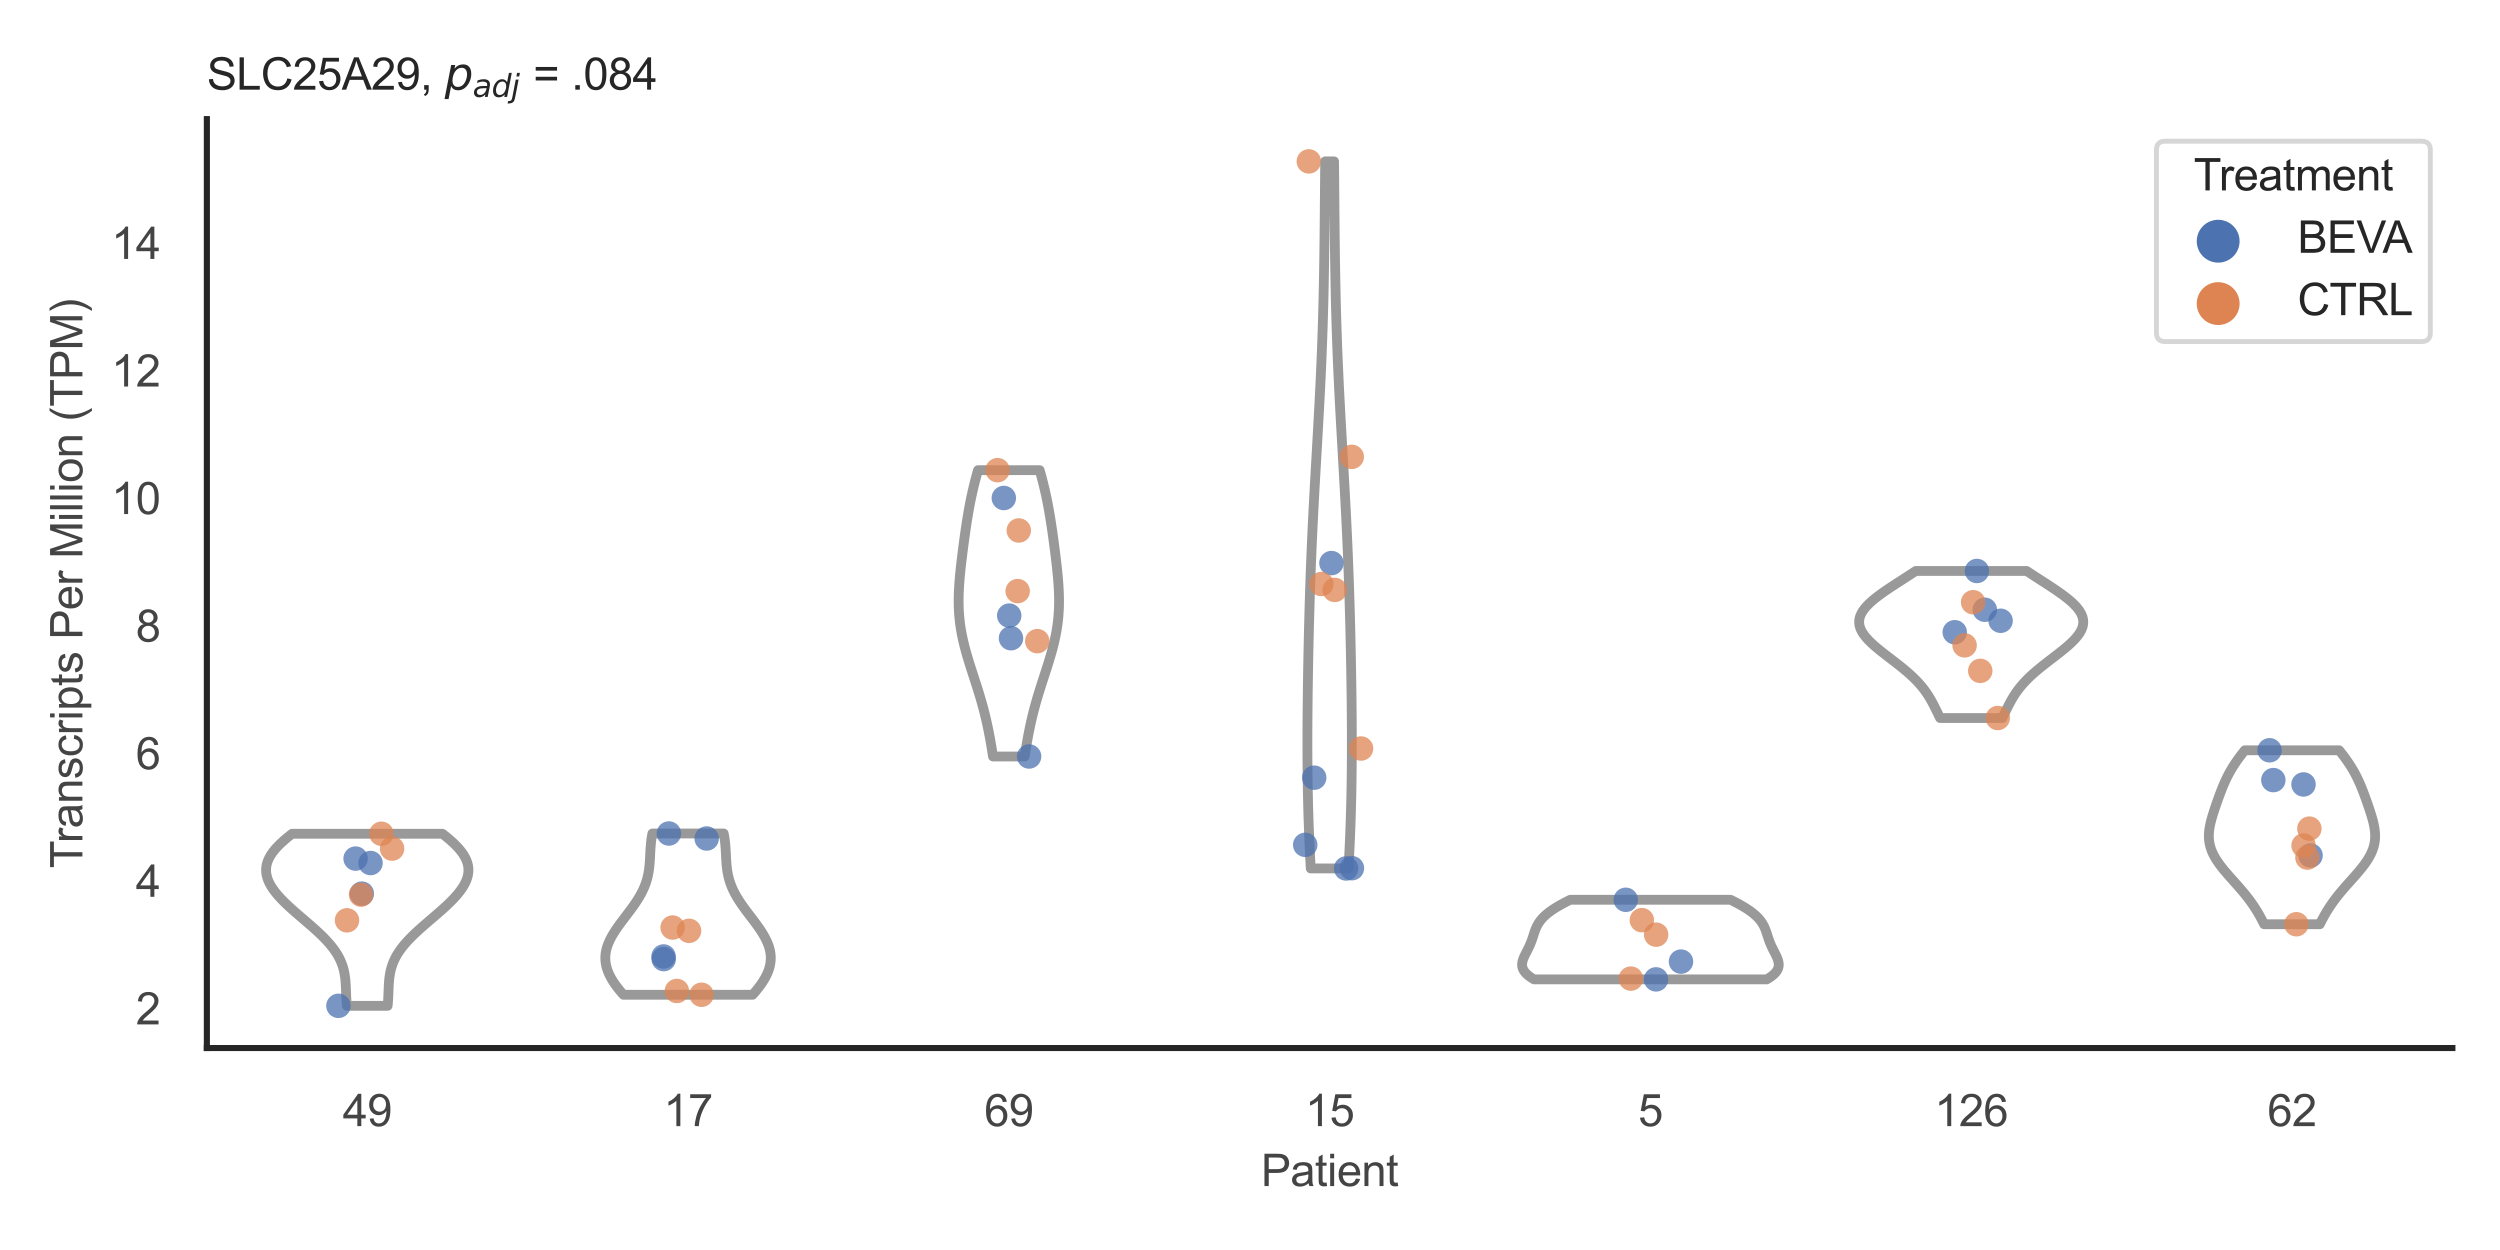 <?xml version="1.0" encoding="utf-8" standalone="no"?>
<!DOCTYPE svg PUBLIC "-//W3C//DTD SVG 1.1//EN"
  "http://www.w3.org/Graphics/SVG/1.1/DTD/svg11.dtd">
<svg xmlns:xlink="http://www.w3.org/1999/xlink" width="510.236pt" height="255.118pt" viewBox="0 0 510.236 255.118" xmlns="http://www.w3.org/2000/svg" version="1.1">
 <defs>
  <style type="text/css">*{stroke-linejoin: round; stroke-linecap: butt}</style>
 </defs>
 <g id="figure_1">
  <g id="patch_1">
   <path d="M 0 255.118 
L 510.236 255.118 
L 510.236 0 
L 0 0 
z
" style="fill: #ffffff"/>
  </g>
  <g id="axes_1">
   <g id="patch_2">
    <path d="M 42.22 213.898 
L 500.516 213.898 
L 500.516 24.32 
L 42.22 24.32 
z
" style="fill: #ffffff"/>
   </g>
   <g id="matplotlib.axis_1">
    <g id="xtick_1">
     <g id="text_1">
      <!-- 49 -->
      <g style="fill: #444444" transform="translate(69.951 229.84)scale(0.09 -0.09)">
       <defs>
        <path id="ArialMT-34" d="M 2069 0 
L 2069 1097 
L 81 1097 
L 81 1613 
L 2172 4581 
L 2631 4581 
L 2631 1613 
L 3250 1613 
L 3250 1097 
L 2631 1097 
L 2631 0 
L 2069 0 
z
M 2069 1613 
L 2069 3678 
L 634 1613 
L 2069 1613 
z
" transform="scale(0.016)"/>
        <path id="ArialMT-39" d="M 350 1059 
L 891 1109 
Q 959 728 1153 556 
Q 1347 384 1650 384 
Q 1909 384 2104 503 
Q 2300 622 2425 820 
Q 2550 1019 2634 1356 
Q 2719 1694 2719 2044 
Q 2719 2081 2716 2156 
Q 2547 1888 2255 1720 
Q 1963 1553 1622 1553 
Q 1053 1553 659 1965 
Q 266 2378 266 3053 
Q 266 3750 677 4175 
Q 1088 4600 1706 4600 
Q 2153 4600 2523 4359 
Q 2894 4119 3086 3673 
Q 3278 3228 3278 2384 
Q 3278 1506 3087 986 
Q 2897 466 2520 194 
Q 2144 -78 1638 -78 
Q 1100 -78 759 220 
Q 419 519 350 1059 
z
M 2653 3081 
Q 2653 3566 2395 3850 
Q 2138 4134 1775 4134 
Q 1400 4134 1122 3828 
Q 844 3522 844 3034 
Q 844 2597 1108 2323 
Q 1372 2050 1759 2050 
Q 2150 2050 2401 2323 
Q 2653 2597 2653 3081 
z
" transform="scale(0.016)"/>
       </defs>
       <use xlink:href="#ArialMT-34"/>
       <use xlink:href="#ArialMT-39" x="55.615"/>
      </g>
     </g>
    </g>
    <g id="xtick_2">
     <g id="text_2">
      <!-- 17 -->
      <g style="fill: #444444" transform="translate(135.421 229.84)scale(0.09 -0.09)">
       <defs>
        <path id="ArialMT-31" d="M 2384 0 
L 1822 0 
L 1822 3584 
Q 1619 3391 1289 3197 
Q 959 3003 697 2906 
L 697 3450 
Q 1169 3672 1522 3987 
Q 1875 4303 2022 4600 
L 2384 4600 
L 2384 0 
z
" transform="scale(0.016)"/>
        <path id="ArialMT-37" d="M 303 3981 
L 303 4522 
L 3269 4522 
L 3269 4084 
Q 2831 3619 2401 2847 
Q 1972 2075 1738 1259 
Q 1569 684 1522 0 
L 944 0 
Q 953 541 1156 1306 
Q 1359 2072 1739 2783 
Q 2119 3494 2547 3981 
L 303 3981 
z
" transform="scale(0.016)"/>
       </defs>
       <use xlink:href="#ArialMT-31"/>
       <use xlink:href="#ArialMT-37" x="55.615"/>
      </g>
     </g>
    </g>
    <g id="xtick_3">
     <g id="text_3">
      <!-- 69 -->
      <g style="fill: #444444" transform="translate(200.892 229.84)scale(0.09 -0.09)">
       <defs>
        <path id="ArialMT-36" d="M 3184 3459 
L 2625 3416 
Q 2550 3747 2413 3897 
Q 2184 4138 1850 4138 
Q 1581 4138 1378 3988 
Q 1113 3794 959 3422 
Q 806 3050 800 2363 
Q 1003 2672 1297 2822 
Q 1591 2972 1913 2972 
Q 2475 2972 2870 2558 
Q 3266 2144 3266 1488 
Q 3266 1056 3080 686 
Q 2894 316 2569 119 
Q 2244 -78 1831 -78 
Q 1128 -78 684 439 
Q 241 956 241 2144 
Q 241 3472 731 4075 
Q 1159 4600 1884 4600 
Q 2425 4600 2770 4297 
Q 3116 3994 3184 3459 
z
M 888 1484 
Q 888 1194 1011 928 
Q 1134 663 1356 523 
Q 1578 384 1822 384 
Q 2178 384 2434 671 
Q 2691 959 2691 1453 
Q 2691 1928 2437 2201 
Q 2184 2475 1800 2475 
Q 1419 2475 1153 2201 
Q 888 1928 888 1484 
z
" transform="scale(0.016)"/>
       </defs>
       <use xlink:href="#ArialMT-36"/>
       <use xlink:href="#ArialMT-39" x="55.615"/>
      </g>
     </g>
    </g>
    <g id="xtick_4">
     <g id="text_4">
      <!-- 15 -->
      <g style="fill: #444444" transform="translate(266.363 229.84)scale(0.09 -0.09)">
       <defs>
        <path id="ArialMT-35" d="M 266 1200 
L 856 1250 
Q 922 819 1161 601 
Q 1400 384 1738 384 
Q 2144 384 2425 690 
Q 2706 997 2706 1503 
Q 2706 1984 2436 2262 
Q 2166 2541 1728 2541 
Q 1456 2541 1237 2417 
Q 1019 2294 894 2097 
L 366 2166 
L 809 4519 
L 3088 4519 
L 3088 3981 
L 1259 3981 
L 1013 2750 
Q 1425 3038 1878 3038 
Q 2478 3038 2890 2622 
Q 3303 2206 3303 1553 
Q 3303 931 2941 478 
Q 2500 -78 1738 -78 
Q 1113 -78 717 272 
Q 322 622 266 1200 
z
" transform="scale(0.016)"/>
       </defs>
       <use xlink:href="#ArialMT-31"/>
       <use xlink:href="#ArialMT-35" x="55.615"/>
      </g>
     </g>
    </g>
    <g id="xtick_5">
     <g id="text_5">
      <!-- 5 -->
      <g style="fill: #444444" transform="translate(334.337 229.84)scale(0.09 -0.09)">
       <use xlink:href="#ArialMT-35"/>
      </g>
     </g>
    </g>
    <g id="xtick_6">
     <g id="text_6">
      <!-- 126 -->
      <g style="fill: #444444" transform="translate(394.803 229.84)scale(0.09 -0.09)">
       <defs>
        <path id="ArialMT-32" d="M 3222 541 
L 3222 0 
L 194 0 
Q 188 203 259 391 
Q 375 700 629 1000 
Q 884 1300 1366 1694 
Q 2113 2306 2375 2664 
Q 2638 3022 2638 3341 
Q 2638 3675 2398 3904 
Q 2159 4134 1775 4134 
Q 1369 4134 1125 3890 
Q 881 3647 878 3216 
L 300 3275 
Q 359 3922 746 4261 
Q 1134 4600 1788 4600 
Q 2447 4600 2831 4234 
Q 3216 3869 3216 3328 
Q 3216 3053 3103 2787 
Q 2991 2522 2730 2228 
Q 2469 1934 1863 1422 
Q 1356 997 1212 845 
Q 1069 694 975 541 
L 3222 541 
z
" transform="scale(0.016)"/>
       </defs>
       <use xlink:href="#ArialMT-31"/>
       <use xlink:href="#ArialMT-32" x="55.615"/>
       <use xlink:href="#ArialMT-36" x="111.23"/>
      </g>
     </g>
    </g>
    <g id="xtick_7">
     <g id="text_7">
      <!-- 62 -->
      <g style="fill: #444444" transform="translate(462.776 229.84)scale(0.09 -0.09)">
       <use xlink:href="#ArialMT-36"/>
       <use xlink:href="#ArialMT-32" x="55.615"/>
      </g>
     </g>
    </g>
    <g id="text_8">
     <!-- Patient -->
     <g style="fill: #444444" transform="translate(257.359 242.071)scale(0.09 -0.09)">
      <defs>
       <path id="ArialMT-50" d="M 494 0 
L 494 4581 
L 2222 4581 
Q 2678 4581 2919 4538 
Q 3256 4481 3484 4323 
Q 3713 4166 3852 3881 
Q 3991 3597 3991 3256 
Q 3991 2672 3619 2267 
Q 3247 1863 2275 1863 
L 1100 1863 
L 1100 0 
L 494 0 
z
M 1100 2403 
L 2284 2403 
Q 2872 2403 3119 2622 
Q 3366 2841 3366 3238 
Q 3366 3525 3220 3729 
Q 3075 3934 2838 4000 
Q 2684 4041 2272 4041 
L 1100 4041 
L 1100 2403 
z
" transform="scale(0.016)"/>
       <path id="ArialMT-61" d="M 2588 409 
Q 2275 144 1986 34 
Q 1697 -75 1366 -75 
Q 819 -75 525 192 
Q 231 459 231 875 
Q 231 1119 342 1320 
Q 453 1522 633 1644 
Q 813 1766 1038 1828 
Q 1203 1872 1538 1913 
Q 2219 1994 2541 2106 
Q 2544 2222 2544 2253 
Q 2544 2597 2384 2738 
Q 2169 2928 1744 2928 
Q 1347 2928 1158 2789 
Q 969 2650 878 2297 
L 328 2372 
Q 403 2725 575 2942 
Q 747 3159 1072 3276 
Q 1397 3394 1825 3394 
Q 2250 3394 2515 3294 
Q 2781 3194 2906 3042 
Q 3031 2891 3081 2659 
Q 3109 2516 3109 2141 
L 3109 1391 
Q 3109 606 3145 398 
Q 3181 191 3288 0 
L 2700 0 
Q 2613 175 2588 409 
z
M 2541 1666 
Q 2234 1541 1622 1453 
Q 1275 1403 1131 1340 
Q 988 1278 909 1158 
Q 831 1038 831 891 
Q 831 666 1001 516 
Q 1172 366 1500 366 
Q 1825 366 2078 508 
Q 2331 650 2450 897 
Q 2541 1088 2541 1459 
L 2541 1666 
z
" transform="scale(0.016)"/>
       <path id="ArialMT-74" d="M 1650 503 
L 1731 6 
Q 1494 -44 1306 -44 
Q 1000 -44 831 53 
Q 663 150 594 308 
Q 525 466 525 972 
L 525 2881 
L 113 2881 
L 113 3319 
L 525 3319 
L 525 4141 
L 1084 4478 
L 1084 3319 
L 1650 3319 
L 1650 2881 
L 1084 2881 
L 1084 941 
Q 1084 700 1114 631 
Q 1144 563 1211 522 
Q 1278 481 1403 481 
Q 1497 481 1650 503 
z
" transform="scale(0.016)"/>
       <path id="ArialMT-69" d="M 425 3934 
L 425 4581 
L 988 4581 
L 988 3934 
L 425 3934 
z
M 425 0 
L 425 3319 
L 988 3319 
L 988 0 
L 425 0 
z
" transform="scale(0.016)"/>
       <path id="ArialMT-65" d="M 2694 1069 
L 3275 997 
Q 3138 488 2766 206 
Q 2394 -75 1816 -75 
Q 1088 -75 661 373 
Q 234 822 234 1631 
Q 234 2469 665 2931 
Q 1097 3394 1784 3394 
Q 2450 3394 2872 2941 
Q 3294 2488 3294 1666 
Q 3294 1616 3291 1516 
L 816 1516 
Q 847 969 1125 678 
Q 1403 388 1819 388 
Q 2128 388 2347 550 
Q 2566 713 2694 1069 
z
M 847 1978 
L 2700 1978 
Q 2663 2397 2488 2606 
Q 2219 2931 1791 2931 
Q 1403 2931 1139 2672 
Q 875 2413 847 1978 
z
" transform="scale(0.016)"/>
       <path id="ArialMT-6e" d="M 422 0 
L 422 3319 
L 928 3319 
L 928 2847 
Q 1294 3394 1984 3394 
Q 2284 3394 2536 3286 
Q 2788 3178 2913 3003 
Q 3038 2828 3088 2588 
Q 3119 2431 3119 2041 
L 3119 0 
L 2556 0 
L 2556 2019 
Q 2556 2363 2490 2533 
Q 2425 2703 2258 2804 
Q 2091 2906 1866 2906 
Q 1506 2906 1245 2678 
Q 984 2450 984 1813 
L 984 0 
L 422 0 
z
" transform="scale(0.016)"/>
      </defs>
      <use xlink:href="#ArialMT-50"/>
      <use xlink:href="#ArialMT-61" x="66.699"/>
      <use xlink:href="#ArialMT-74" x="122.314"/>
      <use xlink:href="#ArialMT-69" x="150.098"/>
      <use xlink:href="#ArialMT-65" x="172.314"/>
      <use xlink:href="#ArialMT-6e" x="227.93"/>
      <use xlink:href="#ArialMT-74" x="283.545"/>
     </g>
    </g>
   </g>
   <g id="matplotlib.axis_2">
    <g id="ytick_1">
     <g id="text_9">
      <!-- 2 -->
      <g style="fill: #444444" transform="translate(27.715 209.068)scale(0.09 -0.09)">
       <use xlink:href="#ArialMT-32"/>
      </g>
     </g>
    </g>
    <g id="ytick_2">
     <g id="text_10">
      <!-- 4 -->
      <g style="fill: #444444" transform="translate(27.715 183.032)scale(0.09 -0.09)">
       <use xlink:href="#ArialMT-34"/>
      </g>
     </g>
    </g>
    <g id="ytick_3">
     <g id="text_11">
      <!-- 6 -->
      <g style="fill: #444444" transform="translate(27.715 156.996)scale(0.09 -0.09)">
       <use xlink:href="#ArialMT-36"/>
      </g>
     </g>
    </g>
    <g id="ytick_4">
     <g id="text_12">
      <!-- 8 -->
      <g style="fill: #444444" transform="translate(27.715 130.96)scale(0.09 -0.09)">
       <defs>
        <path id="ArialMT-38" d="M 1131 2484 
Q 781 2613 612 2850 
Q 444 3088 444 3419 
Q 444 3919 803 4259 
Q 1163 4600 1759 4600 
Q 2359 4600 2725 4251 
Q 3091 3903 3091 3403 
Q 3091 3084 2923 2848 
Q 2756 2613 2416 2484 
Q 2838 2347 3058 2040 
Q 3278 1734 3278 1309 
Q 3278 722 2862 322 
Q 2447 -78 1769 -78 
Q 1091 -78 675 323 
Q 259 725 259 1325 
Q 259 1772 486 2073 
Q 713 2375 1131 2484 
z
M 1019 3438 
Q 1019 3113 1228 2906 
Q 1438 2700 1772 2700 
Q 2097 2700 2305 2904 
Q 2513 3109 2513 3406 
Q 2513 3716 2298 3927 
Q 2084 4138 1766 4138 
Q 1444 4138 1231 3931 
Q 1019 3725 1019 3438 
z
M 838 1322 
Q 838 1081 952 856 
Q 1066 631 1291 507 
Q 1516 384 1775 384 
Q 2178 384 2440 643 
Q 2703 903 2703 1303 
Q 2703 1709 2433 1975 
Q 2163 2241 1756 2241 
Q 1359 2241 1098 1978 
Q 838 1716 838 1322 
z
" transform="scale(0.016)"/>
       </defs>
       <use xlink:href="#ArialMT-38"/>
      </g>
     </g>
    </g>
    <g id="ytick_5">
     <g id="text_13">
      <!-- 10 -->
      <g style="fill: #444444" transform="translate(22.71 104.924)scale(0.09 -0.09)">
       <defs>
        <path id="ArialMT-30" d="M 266 2259 
Q 266 3072 433 3567 
Q 600 4063 929 4331 
Q 1259 4600 1759 4600 
Q 2128 4600 2406 4451 
Q 2684 4303 2865 4023 
Q 3047 3744 3150 3342 
Q 3253 2941 3253 2259 
Q 3253 1453 3087 958 
Q 2922 463 2592 192 
Q 2263 -78 1759 -78 
Q 1097 -78 719 397 
Q 266 969 266 2259 
z
M 844 2259 
Q 844 1131 1108 757 
Q 1372 384 1759 384 
Q 2147 384 2411 759 
Q 2675 1134 2675 2259 
Q 2675 3391 2411 3762 
Q 2147 4134 1753 4134 
Q 1366 4134 1134 3806 
Q 844 3388 844 2259 
z
" transform="scale(0.016)"/>
       </defs>
       <use xlink:href="#ArialMT-31"/>
       <use xlink:href="#ArialMT-30" x="55.615"/>
      </g>
     </g>
    </g>
    <g id="ytick_6">
     <g id="text_14">
      <!-- 12 -->
      <g style="fill: #444444" transform="translate(22.71 78.888)scale(0.09 -0.09)">
       <use xlink:href="#ArialMT-31"/>
       <use xlink:href="#ArialMT-32" x="55.615"/>
      </g>
     </g>
    </g>
    <g id="ytick_7">
     <g id="text_15">
      <!-- 14 -->
      <g style="fill: #444444" transform="translate(22.71 52.852)scale(0.09 -0.09)">
       <use xlink:href="#ArialMT-31"/>
       <use xlink:href="#ArialMT-34" x="55.615"/>
      </g>
     </g>
    </g>
    <g id="text_16">
     <!-- Transcripts Per Million (TPM) -->
     <g style="fill: #444444" transform="translate(16.816 177.194)rotate(-90)scale(0.09 -0.09)">
      <defs>
       <path id="ArialMT-54" d="M 1659 0 
L 1659 4041 
L 150 4041 
L 150 4581 
L 3781 4581 
L 3781 4041 
L 2266 4041 
L 2266 0 
L 1659 0 
z
" transform="scale(0.016)"/>
       <path id="ArialMT-72" d="M 416 0 
L 416 3319 
L 922 3319 
L 922 2816 
Q 1116 3169 1280 3281 
Q 1444 3394 1641 3394 
Q 1925 3394 2219 3213 
L 2025 2691 
Q 1819 2813 1613 2813 
Q 1428 2813 1281 2702 
Q 1134 2591 1072 2394 
Q 978 2094 978 1738 
L 978 0 
L 416 0 
z
" transform="scale(0.016)"/>
       <path id="ArialMT-73" d="M 197 991 
L 753 1078 
Q 800 744 1014 566 
Q 1228 388 1613 388 
Q 2000 388 2187 545 
Q 2375 703 2375 916 
Q 2375 1106 2209 1216 
Q 2094 1291 1634 1406 
Q 1016 1563 777 1677 
Q 538 1791 414 1992 
Q 291 2194 291 2438 
Q 291 2659 392 2848 
Q 494 3038 669 3163 
Q 800 3259 1026 3326 
Q 1253 3394 1513 3394 
Q 1903 3394 2198 3281 
Q 2494 3169 2634 2976 
Q 2775 2784 2828 2463 
L 2278 2388 
Q 2241 2644 2061 2787 
Q 1881 2931 1553 2931 
Q 1166 2931 1000 2803 
Q 834 2675 834 2503 
Q 834 2394 903 2306 
Q 972 2216 1119 2156 
Q 1203 2125 1616 2013 
Q 2213 1853 2448 1751 
Q 2684 1650 2818 1456 
Q 2953 1263 2953 975 
Q 2953 694 2789 445 
Q 2625 197 2315 61 
Q 2006 -75 1616 -75 
Q 969 -75 630 194 
Q 291 463 197 991 
z
" transform="scale(0.016)"/>
       <path id="ArialMT-63" d="M 2588 1216 
L 3141 1144 
Q 3050 572 2676 248 
Q 2303 -75 1759 -75 
Q 1078 -75 664 370 
Q 250 816 250 1647 
Q 250 2184 428 2587 
Q 606 2991 970 3192 
Q 1334 3394 1763 3394 
Q 2303 3394 2647 3120 
Q 2991 2847 3088 2344 
L 2541 2259 
Q 2463 2594 2264 2762 
Q 2066 2931 1784 2931 
Q 1359 2931 1093 2626 
Q 828 2322 828 1663 
Q 828 994 1084 691 
Q 1341 388 1753 388 
Q 2084 388 2306 591 
Q 2528 794 2588 1216 
z
" transform="scale(0.016)"/>
       <path id="ArialMT-70" d="M 422 -1272 
L 422 3319 
L 934 3319 
L 934 2888 
Q 1116 3141 1344 3267 
Q 1572 3394 1897 3394 
Q 2322 3394 2647 3175 
Q 2972 2956 3137 2557 
Q 3303 2159 3303 1684 
Q 3303 1175 3120 767 
Q 2938 359 2589 142 
Q 2241 -75 1856 -75 
Q 1575 -75 1351 44 
Q 1128 163 984 344 
L 984 -1272 
L 422 -1272 
z
M 931 1641 
Q 931 1000 1190 694 
Q 1450 388 1819 388 
Q 2194 388 2461 705 
Q 2728 1022 2728 1688 
Q 2728 2322 2467 2637 
Q 2206 2953 1844 2953 
Q 1484 2953 1207 2617 
Q 931 2281 931 1641 
z
" transform="scale(0.016)"/>
       <path id="ArialMT-20" transform="scale(0.016)"/>
       <path id="ArialMT-4d" d="M 475 0 
L 475 4581 
L 1388 4581 
L 2472 1338 
Q 2622 884 2691 659 
Q 2769 909 2934 1394 
L 4031 4581 
L 4847 4581 
L 4847 0 
L 4263 0 
L 4263 3834 
L 2931 0 
L 2384 0 
L 1059 3900 
L 1059 0 
L 475 0 
z
" transform="scale(0.016)"/>
       <path id="ArialMT-6c" d="M 409 0 
L 409 4581 
L 972 4581 
L 972 0 
L 409 0 
z
" transform="scale(0.016)"/>
       <path id="ArialMT-6f" d="M 213 1659 
Q 213 2581 725 3025 
Q 1153 3394 1769 3394 
Q 2453 3394 2887 2945 
Q 3322 2497 3322 1706 
Q 3322 1066 3130 698 
Q 2938 331 2570 128 
Q 2203 -75 1769 -75 
Q 1072 -75 642 372 
Q 213 819 213 1659 
z
M 791 1659 
Q 791 1022 1069 705 
Q 1347 388 1769 388 
Q 2188 388 2466 706 
Q 2744 1025 2744 1678 
Q 2744 2294 2464 2611 
Q 2184 2928 1769 2928 
Q 1347 2928 1069 2612 
Q 791 2297 791 1659 
z
" transform="scale(0.016)"/>
       <path id="ArialMT-28" d="M 1497 -1347 
Q 1031 -759 709 28 
Q 388 816 388 1659 
Q 388 2403 628 3084 
Q 909 3875 1497 4659 
L 1900 4659 
Q 1522 4009 1400 3731 
Q 1209 3300 1100 2831 
Q 966 2247 966 1656 
Q 966 153 1900 -1347 
L 1497 -1347 
z
" transform="scale(0.016)"/>
       <path id="ArialMT-29" d="M 791 -1347 
L 388 -1347 
Q 1322 153 1322 1656 
Q 1322 2244 1188 2822 
Q 1081 3291 891 3722 
Q 769 4003 388 4659 
L 791 4659 
Q 1378 3875 1659 3084 
Q 1900 2403 1900 1659 
Q 1900 816 1576 28 
Q 1253 -759 791 -1347 
z
" transform="scale(0.016)"/>
      </defs>
      <use xlink:href="#ArialMT-54"/>
      <use xlink:href="#ArialMT-72" x="57.334"/>
      <use xlink:href="#ArialMT-61" x="90.635"/>
      <use xlink:href="#ArialMT-6e" x="146.25"/>
      <use xlink:href="#ArialMT-73" x="201.865"/>
      <use xlink:href="#ArialMT-63" x="251.865"/>
      <use xlink:href="#ArialMT-72" x="301.865"/>
      <use xlink:href="#ArialMT-69" x="335.166"/>
      <use xlink:href="#ArialMT-70" x="357.383"/>
      <use xlink:href="#ArialMT-74" x="412.998"/>
      <use xlink:href="#ArialMT-73" x="440.781"/>
      <use xlink:href="#ArialMT-20" x="490.781"/>
      <use xlink:href="#ArialMT-50" x="518.564"/>
      <use xlink:href="#ArialMT-65" x="585.264"/>
      <use xlink:href="#ArialMT-72" x="640.879"/>
      <use xlink:href="#ArialMT-20" x="674.18"/>
      <use xlink:href="#ArialMT-4d" x="701.963"/>
      <use xlink:href="#ArialMT-69" x="785.264"/>
      <use xlink:href="#ArialMT-6c" x="807.48"/>
      <use xlink:href="#ArialMT-6c" x="829.697"/>
      <use xlink:href="#ArialMT-69" x="851.914"/>
      <use xlink:href="#ArialMT-6f" x="874.131"/>
      <use xlink:href="#ArialMT-6e" x="929.746"/>
      <use xlink:href="#ArialMT-20" x="985.361"/>
      <use xlink:href="#ArialMT-28" x="1013.145"/>
      <use xlink:href="#ArialMT-54" x="1046.445"/>
      <use xlink:href="#ArialMT-50" x="1107.529"/>
      <use xlink:href="#ArialMT-4d" x="1174.229"/>
      <use xlink:href="#ArialMT-29" x="1257.529"/>
     </g>
    </g>
   </g>
   <g id="PolyCollection_1">
    <defs>
     <path id="m51821e0f99" d="M 79.113 -49.837 
L 70.797 -49.837 
L 70.763 -50.192 
L 70.734 -50.547 
L 70.708 -50.901 
L 70.687 -51.256 
L 70.668 -51.611 
L 70.652 -51.965 
L 70.638 -52.32 
L 70.624 -52.675 
L 70.611 -53.03 
L 70.597 -53.384 
L 70.582 -53.739 
L 70.564 -54.094 
L 70.542 -54.448 
L 70.516 -54.803 
L 70.484 -55.158 
L 70.445 -55.513 
L 70.399 -55.867 
L 70.344 -56.222 
L 70.28 -56.577 
L 70.206 -56.931 
L 70.12 -57.286 
L 70.023 -57.641 
L 69.912 -57.995 
L 69.789 -58.35 
L 69.651 -58.705 
L 69.5 -59.06 
L 69.333 -59.414 
L 69.151 -59.769 
L 68.954 -60.124 
L 68.742 -60.478 
L 68.514 -60.833 
L 68.271 -61.188 
L 68.012 -61.543 
L 67.739 -61.897 
L 67.451 -62.252 
L 67.149 -62.607 
L 66.833 -62.961 
L 66.504 -63.316 
L 66.163 -63.671 
L 65.81 -64.026 
L 65.447 -64.38 
L 65.073 -64.735 
L 64.691 -65.09 
L 64.301 -65.444 
L 63.905 -65.799 
L 63.502 -66.154 
L 63.095 -66.508 
L 62.684 -66.863 
L 62.271 -67.218 
L 61.857 -67.573 
L 61.443 -67.927 
L 61.03 -68.282 
L 60.619 -68.637 
L 60.213 -68.991 
L 59.81 -69.346 
L 59.414 -69.701 
L 59.025 -70.056 
L 58.644 -70.41 
L 58.273 -70.765 
L 57.911 -71.12 
L 57.562 -71.474 
L 57.225 -71.829 
L 56.902 -72.184 
L 56.593 -72.539 
L 56.3 -72.893 
L 56.023 -73.248 
L 55.765 -73.603 
L 55.524 -73.957 
L 55.303 -74.312 
L 55.102 -74.667 
L 54.922 -75.021 
L 54.763 -75.376 
L 54.627 -75.731 
L 54.514 -76.086 
L 54.425 -76.44 
L 54.36 -76.795 
L 54.32 -77.15 
L 54.304 -77.504 
L 54.315 -77.859 
L 54.351 -78.214 
L 54.412 -78.569 
L 54.5 -78.923 
L 54.614 -79.278 
L 54.755 -79.633 
L 54.92 -79.987 
L 55.112 -80.342 
L 55.328 -80.697 
L 55.57 -81.052 
L 55.835 -81.406 
L 56.124 -81.761 
L 56.435 -82.116 
L 56.768 -82.47 
L 57.122 -82.825 
L 57.495 -83.18 
L 57.887 -83.534 
L 58.296 -83.889 
L 58.721 -84.244 
L 59.16 -84.599 
L 59.612 -84.953 
L 90.299 -84.953 
L 90.299 -84.953 
L 90.751 -84.599 
L 91.19 -84.244 
L 91.615 -83.889 
L 92.024 -83.534 
L 92.415 -83.18 
L 92.789 -82.825 
L 93.142 -82.47 
L 93.476 -82.116 
L 93.787 -81.761 
L 94.076 -81.406 
L 94.341 -81.052 
L 94.582 -80.697 
L 94.799 -80.342 
L 94.99 -79.987 
L 95.156 -79.633 
L 95.296 -79.278 
L 95.41 -78.923 
L 95.498 -78.569 
L 95.56 -78.214 
L 95.596 -77.859 
L 95.607 -77.504 
L 95.591 -77.15 
L 95.551 -76.795 
L 95.486 -76.44 
L 95.397 -76.086 
L 95.284 -75.731 
L 95.148 -75.376 
L 94.989 -75.021 
L 94.809 -74.667 
L 94.608 -74.312 
L 94.387 -73.957 
L 94.146 -73.603 
L 93.887 -73.248 
L 93.611 -72.893 
L 93.318 -72.539 
L 93.009 -72.184 
L 92.686 -71.829 
L 92.349 -71.474 
L 91.999 -71.12 
L 91.638 -70.765 
L 91.267 -70.41 
L 90.886 -70.056 
L 90.497 -69.701 
L 90.101 -69.346 
L 89.698 -68.991 
L 89.291 -68.637 
L 88.881 -68.282 
L 88.468 -67.927 
L 88.054 -67.573 
L 87.64 -67.218 
L 87.227 -66.863 
L 86.816 -66.508 
L 86.409 -66.154 
L 86.006 -65.799 
L 85.61 -65.444 
L 85.22 -65.09 
L 84.837 -64.735 
L 84.464 -64.38 
L 84.101 -64.026 
L 83.748 -63.671 
L 83.407 -63.316 
L 83.078 -62.961 
L 82.762 -62.607 
L 82.46 -62.252 
L 82.172 -61.897 
L 81.899 -61.543 
L 81.64 -61.188 
L 81.397 -60.833 
L 81.169 -60.478 
L 80.957 -60.124 
L 80.76 -59.769 
L 80.578 -59.414 
L 80.411 -59.06 
L 80.26 -58.705 
L 80.122 -58.35 
L 79.999 -57.995 
L 79.888 -57.641 
L 79.791 -57.286 
L 79.705 -56.931 
L 79.631 -56.577 
L 79.567 -56.222 
L 79.512 -55.867 
L 79.466 -55.513 
L 79.427 -55.158 
L 79.395 -54.803 
L 79.369 -54.448 
L 79.347 -54.094 
L 79.329 -53.739 
L 79.313 -53.384 
L 79.3 -53.03 
L 79.286 -52.675 
L 79.273 -52.32 
L 79.259 -51.965 
L 79.243 -51.611 
L 79.224 -51.256 
L 79.203 -50.901 
L 79.177 -50.547 
L 79.148 -50.192 
L 79.113 -49.837 
z
" style="stroke: #999999; stroke-width: 2"/>
    </defs>
    <g clip-path="url(#pa00eea3cb7)">
     <use xlink:href="#m51821e0f99" x="0" y="255.118" style="fill: #ffffff; stroke: #999999; stroke-width: 2"/>
    </g>
   </g>
   <g id="PolyCollection_2">
    <defs>
     <path id="m67b1d0993c" d="M 153.613 -52.093 
L 127.24 -52.093 
L 126.95 -52.425 
L 126.667 -52.758 
L 126.393 -53.09 
L 126.129 -53.422 
L 125.874 -53.755 
L 125.63 -54.087 
L 125.397 -54.42 
L 125.176 -54.752 
L 124.967 -55.085 
L 124.77 -55.417 
L 124.587 -55.75 
L 124.417 -56.082 
L 124.262 -56.414 
L 124.121 -56.747 
L 123.995 -57.079 
L 123.883 -57.412 
L 123.788 -57.744 
L 123.707 -58.077 
L 123.643 -58.409 
L 123.594 -58.742 
L 123.561 -59.074 
L 123.545 -59.406 
L 123.544 -59.739 
L 123.559 -60.071 
L 123.59 -60.404 
L 123.637 -60.736 
L 123.699 -61.069 
L 123.776 -61.401 
L 123.867 -61.733 
L 123.974 -62.066 
L 124.094 -62.398 
L 124.228 -62.731 
L 124.375 -63.063 
L 124.534 -63.396 
L 124.705 -63.728 
L 124.887 -64.061 
L 125.08 -64.393 
L 125.282 -64.725 
L 125.493 -65.058 
L 125.713 -65.39 
L 125.94 -65.723 
L 126.173 -66.055 
L 126.412 -66.388 
L 126.655 -66.72 
L 126.902 -67.053 
L 127.152 -67.385 
L 127.404 -67.717 
L 127.657 -68.05 
L 127.911 -68.382 
L 128.163 -68.715 
L 128.414 -69.047 
L 128.662 -69.38 
L 128.907 -69.712 
L 129.147 -70.045 
L 129.383 -70.377 
L 129.613 -70.709 
L 129.836 -71.042 
L 130.053 -71.374 
L 130.262 -71.707 
L 130.463 -72.039 
L 130.656 -72.372 
L 130.839 -72.704 
L 131.013 -73.036 
L 131.178 -73.369 
L 131.333 -73.701 
L 131.479 -74.034 
L 131.614 -74.366 
L 131.739 -74.699 
L 131.855 -75.031 
L 131.961 -75.364 
L 132.058 -75.696 
L 132.146 -76.028 
L 132.224 -76.361 
L 132.295 -76.693 
L 132.357 -77.026 
L 132.413 -77.358 
L 132.461 -77.691 
L 132.503 -78.023 
L 132.539 -78.356 
L 132.571 -78.688 
L 132.598 -79.02 
L 132.622 -79.353 
L 132.643 -79.685 
L 132.661 -80.018 
L 132.679 -80.35 
L 132.696 -80.683 
L 132.712 -81.015 
L 132.73 -81.347 
L 132.749 -81.68 
L 132.77 -82.012 
L 132.794 -82.345 
L 132.822 -82.677 
L 132.853 -83.01 
L 132.888 -83.342 
L 132.929 -83.675 
L 132.975 -84.007 
L 133.026 -84.339 
L 133.083 -84.672 
L 133.147 -85.004 
L 147.706 -85.004 
L 147.706 -85.004 
L 147.769 -84.672 
L 147.827 -84.339 
L 147.878 -84.007 
L 147.924 -83.675 
L 147.964 -83.342 
L 148 -83.01 
L 148.031 -82.677 
L 148.058 -82.345 
L 148.082 -82.012 
L 148.104 -81.68 
L 148.123 -81.347 
L 148.14 -81.015 
L 148.157 -80.683 
L 148.174 -80.35 
L 148.191 -80.018 
L 148.21 -79.685 
L 148.231 -79.353 
L 148.254 -79.02 
L 148.282 -78.688 
L 148.313 -78.356 
L 148.35 -78.023 
L 148.392 -77.691 
L 148.44 -77.358 
L 148.495 -77.026 
L 148.558 -76.693 
L 148.628 -76.361 
L 148.707 -76.028 
L 148.795 -75.696 
L 148.891 -75.364 
L 148.998 -75.031 
L 149.113 -74.699 
L 149.239 -74.366 
L 149.374 -74.034 
L 149.519 -73.701 
L 149.674 -73.369 
L 149.839 -73.036 
L 150.014 -72.704 
L 150.197 -72.372 
L 150.39 -72.039 
L 150.591 -71.707 
L 150.8 -71.374 
L 151.016 -71.042 
L 151.24 -70.709 
L 151.47 -70.377 
L 151.706 -70.045 
L 151.946 -69.712 
L 152.191 -69.38 
L 152.439 -69.047 
L 152.69 -68.715 
L 152.942 -68.382 
L 153.195 -68.05 
L 153.448 -67.717 
L 153.7 -67.385 
L 153.95 -67.053 
L 154.198 -66.72 
L 154.441 -66.388 
L 154.68 -66.055 
L 154.913 -65.723 
L 155.14 -65.39 
L 155.359 -65.058 
L 155.571 -64.725 
L 155.773 -64.393 
L 155.966 -64.061 
L 156.148 -63.728 
L 156.319 -63.396 
L 156.478 -63.063 
L 156.625 -62.731 
L 156.759 -62.398 
L 156.879 -62.066 
L 156.985 -61.733 
L 157.077 -61.401 
L 157.154 -61.069 
L 157.216 -60.736 
L 157.263 -60.404 
L 157.294 -60.071 
L 157.309 -59.739 
L 157.308 -59.406 
L 157.291 -59.074 
L 157.259 -58.742 
L 157.21 -58.409 
L 157.145 -58.077 
L 157.065 -57.744 
L 156.969 -57.412 
L 156.858 -57.079 
L 156.732 -56.747 
L 156.591 -56.414 
L 156.435 -56.082 
L 156.266 -55.75 
L 156.083 -55.417 
L 155.886 -55.085 
L 155.677 -54.752 
L 155.456 -54.42 
L 155.223 -54.087 
L 154.978 -53.755 
L 154.724 -53.422 
L 154.459 -53.09 
L 154.185 -52.758 
L 153.903 -52.425 
L 153.613 -52.093 
z
" style="stroke: #999999; stroke-width: 2"/>
    </defs>
    <g clip-path="url(#pa00eea3cb7)">
     <use xlink:href="#m67b1d0993c" x="0" y="255.118" style="fill: #ffffff; stroke: #999999; stroke-width: 2"/>
    </g>
   </g>
   <g id="PolyCollection_3">
    <defs>
     <path id="m8597e0b2c2" d="M 209.128 -100.725 
L 202.666 -100.725 
L 202.574 -101.316 
L 202.48 -101.906 
L 202.383 -102.496 
L 202.284 -103.086 
L 202.182 -103.677 
L 202.077 -104.267 
L 201.968 -104.857 
L 201.856 -105.447 
L 201.739 -106.038 
L 201.618 -106.628 
L 201.492 -107.218 
L 201.361 -107.808 
L 201.226 -108.399 
L 201.085 -108.989 
L 200.939 -109.579 
L 200.788 -110.169 
L 200.632 -110.76 
L 200.47 -111.35 
L 200.304 -111.94 
L 200.133 -112.53 
L 199.958 -113.121 
L 199.778 -113.711 
L 199.596 -114.301 
L 199.41 -114.891 
L 199.221 -115.481 
L 199.031 -116.072 
L 198.839 -116.662 
L 198.647 -117.252 
L 198.455 -117.842 
L 198.264 -118.433 
L 198.075 -119.023 
L 197.888 -119.613 
L 197.705 -120.203 
L 197.526 -120.794 
L 197.351 -121.384 
L 197.182 -121.974 
L 197.02 -122.564 
L 196.864 -123.155 
L 196.717 -123.745 
L 196.577 -124.335 
L 196.446 -124.925 
L 196.325 -125.516 
L 196.213 -126.106 
L 196.111 -126.696 
L 196.019 -127.286 
L 195.938 -127.877 
L 195.867 -128.467 
L 195.806 -129.057 
L 195.755 -129.647 
L 195.715 -130.237 
L 195.685 -130.828 
L 195.664 -131.418 
L 195.653 -132.008 
L 195.65 -132.598 
L 195.656 -133.189 
L 195.67 -133.779 
L 195.692 -134.369 
L 195.72 -134.959 
L 195.755 -135.55 
L 195.795 -136.14 
L 195.841 -136.73 
L 195.891 -137.32 
L 195.946 -137.911 
L 196.005 -138.501 
L 196.066 -139.091 
L 196.131 -139.681 
L 196.198 -140.272 
L 196.267 -140.862 
L 196.338 -141.452 
L 196.411 -142.042 
L 196.485 -142.633 
L 196.56 -143.223 
L 196.637 -143.813 
L 196.715 -144.403 
L 196.795 -144.994 
L 196.876 -145.584 
L 196.958 -146.174 
L 197.042 -146.764 
L 197.128 -147.354 
L 197.216 -147.945 
L 197.307 -148.535 
L 197.4 -149.125 
L 197.496 -149.715 
L 197.596 -150.306 
L 197.699 -150.896 
L 197.805 -151.486 
L 197.916 -152.076 
L 198.031 -152.667 
L 198.15 -153.257 
L 198.274 -153.847 
L 198.403 -154.437 
L 198.537 -155.028 
L 198.675 -155.618 
L 198.818 -156.208 
L 198.966 -156.798 
L 199.119 -157.389 
L 199.277 -157.979 
L 199.439 -158.569 
L 199.605 -159.159 
L 212.189 -159.159 
L 212.189 -159.159 
L 212.356 -158.569 
L 212.518 -157.979 
L 212.675 -157.389 
L 212.828 -156.798 
L 212.976 -156.208 
L 213.119 -155.618 
L 213.258 -155.028 
L 213.391 -154.437 
L 213.52 -153.847 
L 213.644 -153.257 
L 213.764 -152.667 
L 213.878 -152.076 
L 213.989 -151.486 
L 214.096 -150.896 
L 214.199 -150.306 
L 214.298 -149.715 
L 214.394 -149.125 
L 214.488 -148.535 
L 214.578 -147.945 
L 214.666 -147.354 
L 214.752 -146.764 
L 214.837 -146.174 
L 214.919 -145.584 
L 215 -144.994 
L 215.079 -144.403 
L 215.157 -143.813 
L 215.234 -143.223 
L 215.31 -142.633 
L 215.384 -142.042 
L 215.456 -141.452 
L 215.527 -140.862 
L 215.597 -140.272 
L 215.664 -139.681 
L 215.728 -139.091 
L 215.79 -138.501 
L 215.848 -137.911 
L 215.903 -137.32 
L 215.954 -136.73 
L 215.999 -136.14 
L 216.04 -135.55 
L 216.074 -134.959 
L 216.103 -134.369 
L 216.124 -133.779 
L 216.138 -133.189 
L 216.144 -132.598 
L 216.142 -132.008 
L 216.13 -131.418 
L 216.11 -130.828 
L 216.079 -130.237 
L 216.039 -129.647 
L 215.989 -129.057 
L 215.928 -128.467 
L 215.857 -127.877 
L 215.775 -127.286 
L 215.684 -126.696 
L 215.582 -126.106 
L 215.47 -125.516 
L 215.348 -124.925 
L 215.217 -124.335 
L 215.078 -123.745 
L 214.93 -123.155 
L 214.775 -122.564 
L 214.612 -121.974 
L 214.443 -121.384 
L 214.269 -120.794 
L 214.09 -120.203 
L 213.906 -119.613 
L 213.719 -119.023 
L 213.53 -118.433 
L 213.339 -117.842 
L 213.147 -117.252 
L 212.955 -116.662 
L 212.763 -116.072 
L 212.573 -115.481 
L 212.385 -114.891 
L 212.199 -114.301 
L 212.016 -113.711 
L 211.837 -113.121 
L 211.661 -112.53 
L 211.491 -111.94 
L 211.324 -111.35 
L 211.163 -110.76 
L 211.007 -110.169 
L 210.855 -109.579 
L 210.709 -108.989 
L 210.569 -108.399 
L 210.433 -107.808 
L 210.302 -107.218 
L 210.177 -106.628 
L 210.056 -106.038 
L 209.939 -105.447 
L 209.826 -104.857 
L 209.718 -104.267 
L 209.612 -103.677 
L 209.51 -103.086 
L 209.411 -102.496 
L 209.315 -101.906 
L 209.221 -101.316 
L 209.128 -100.725 
z
" style="stroke: #999999; stroke-width: 2"/>
    </defs>
    <g clip-path="url(#pa00eea3cb7)">
     <use xlink:href="#m8597e0b2c2" x="0" y="255.118" style="fill: #ffffff; stroke: #999999; stroke-width: 2"/>
    </g>
   </g>
   <g id="PolyCollection_4">
    <defs>
     <path id="mebc334e8e4" d="M 275.219 -77.87 
L 267.517 -77.87 
L 267.437 -79.328 
L 267.361 -80.785 
L 267.29 -82.243 
L 267.225 -83.701 
L 267.165 -85.158 
L 267.11 -86.616 
L 267.061 -88.074 
L 267.017 -89.532 
L 266.978 -90.989 
L 266.944 -92.447 
L 266.915 -93.905 
L 266.891 -95.362 
L 266.871 -96.82 
L 266.856 -98.278 
L 266.845 -99.735 
L 266.838 -101.193 
L 266.834 -102.651 
L 266.834 -104.108 
L 266.837 -105.566 
L 266.843 -107.024 
L 266.852 -108.481 
L 266.864 -109.939 
L 266.878 -111.397 
L 266.894 -112.855 
L 266.913 -114.312 
L 266.933 -115.77 
L 266.956 -117.228 
L 266.98 -118.685 
L 267.006 -120.143 
L 267.034 -121.601 
L 267.064 -123.058 
L 267.096 -124.516 
L 267.13 -125.974 
L 267.165 -127.431 
L 267.203 -128.889 
L 267.243 -130.347 
L 267.285 -131.804 
L 267.329 -133.262 
L 267.376 -134.72 
L 267.425 -136.177 
L 267.477 -137.635 
L 267.531 -139.093 
L 267.588 -140.551 
L 267.648 -142.008 
L 267.71 -143.466 
L 267.774 -144.924 
L 267.841 -146.381 
L 267.91 -147.839 
L 267.982 -149.297 
L 268.056 -150.754 
L 268.132 -152.212 
L 268.21 -153.67 
L 268.289 -155.127 
L 268.37 -156.585 
L 268.452 -158.043 
L 268.534 -159.5 
L 268.618 -160.958 
L 268.702 -162.416 
L 268.785 -163.874 
L 268.869 -165.331 
L 268.952 -166.789 
L 269.034 -168.247 
L 269.115 -169.704 
L 269.195 -171.162 
L 269.273 -172.62 
L 269.349 -174.077 
L 269.423 -175.535 
L 269.495 -176.993 
L 269.564 -178.45 
L 269.63 -179.908 
L 269.693 -181.366 
L 269.753 -182.823 
L 269.81 -184.281 
L 269.864 -185.739 
L 269.915 -187.196 
L 269.963 -188.654 
L 270.007 -190.112 
L 270.048 -191.57 
L 270.086 -193.027 
L 270.121 -194.485 
L 270.154 -195.943 
L 270.183 -197.4 
L 270.21 -198.858 
L 270.235 -200.316 
L 270.257 -201.773 
L 270.278 -203.231 
L 270.296 -204.689 
L 270.313 -206.146 
L 270.329 -207.604 
L 270.344 -209.062 
L 270.358 -210.519 
L 270.371 -211.977 
L 270.383 -213.435 
L 270.396 -214.892 
L 270.408 -216.35 
L 270.421 -217.808 
L 270.433 -219.266 
L 270.446 -220.723 
L 270.46 -222.181 
L 272.276 -222.181 
L 272.276 -222.181 
L 272.29 -220.723 
L 272.303 -219.266 
L 272.316 -217.808 
L 272.328 -216.35 
L 272.34 -214.892 
L 272.353 -213.435 
L 272.365 -211.977 
L 272.379 -210.519 
L 272.392 -209.062 
L 272.407 -207.604 
L 272.423 -206.146 
L 272.44 -204.689 
L 272.459 -203.231 
L 272.479 -201.773 
L 272.502 -200.316 
L 272.526 -198.858 
L 272.553 -197.4 
L 272.583 -195.943 
L 272.615 -194.485 
L 272.65 -193.027 
L 272.688 -191.57 
L 272.729 -190.112 
L 272.774 -188.654 
L 272.821 -187.196 
L 272.872 -185.739 
L 272.926 -184.281 
L 272.983 -182.823 
L 273.043 -181.366 
L 273.107 -179.908 
L 273.173 -178.45 
L 273.242 -176.993 
L 273.313 -175.535 
L 273.387 -174.077 
L 273.463 -172.62 
L 273.541 -171.162 
L 273.621 -169.704 
L 273.702 -168.247 
L 273.784 -166.789 
L 273.867 -165.331 
L 273.951 -163.874 
L 274.035 -162.416 
L 274.118 -160.958 
L 274.202 -159.5 
L 274.285 -158.043 
L 274.366 -156.585 
L 274.447 -155.127 
L 274.527 -153.67 
L 274.604 -152.212 
L 274.68 -150.754 
L 274.754 -149.297 
L 274.826 -147.839 
L 274.895 -146.381 
L 274.962 -144.924 
L 275.027 -143.466 
L 275.089 -142.008 
L 275.148 -140.551 
L 275.205 -139.093 
L 275.259 -137.635 
L 275.311 -136.177 
L 275.36 -134.72 
L 275.407 -133.262 
L 275.451 -131.804 
L 275.493 -130.347 
L 275.533 -128.889 
L 275.571 -127.431 
L 275.607 -125.974 
L 275.64 -124.516 
L 275.672 -123.058 
L 275.702 -121.601 
L 275.73 -120.143 
L 275.756 -118.685 
L 275.781 -117.228 
L 275.803 -115.77 
L 275.824 -114.312 
L 275.842 -112.855 
L 275.858 -111.397 
L 275.872 -109.939 
L 275.884 -108.481 
L 275.893 -107.024 
L 275.899 -105.566 
L 275.902 -104.108 
L 275.902 -102.651 
L 275.899 -101.193 
L 275.892 -99.735 
L 275.88 -98.278 
L 275.865 -96.82 
L 275.845 -95.362 
L 275.821 -93.905 
L 275.792 -92.447 
L 275.758 -90.989 
L 275.719 -89.532 
L 275.675 -88.074 
L 275.626 -86.616 
L 275.571 -85.158 
L 275.511 -83.701 
L 275.446 -82.243 
L 275.375 -80.785 
L 275.3 -79.328 
L 275.219 -77.87 
z
" style="stroke: #999999; stroke-width: 2"/>
    </defs>
    <g clip-path="url(#pa00eea3cb7)">
     <use xlink:href="#mebc334e8e4" x="0" y="255.118" style="fill: #ffffff; stroke: #999999; stroke-width: 2"/>
    </g>
   </g>
   <g id="PolyCollection_5">
    <defs>
     <path id="m8bb979da21" d="M 360.579 -55.232 
L 313.099 -55.232 
L 312.823 -55.396 
L 312.564 -55.56 
L 312.322 -55.725 
L 312.097 -55.889 
L 311.889 -56.053 
L 311.698 -56.217 
L 311.525 -56.381 
L 311.368 -56.545 
L 311.228 -56.709 
L 311.104 -56.873 
L 310.996 -57.037 
L 310.904 -57.201 
L 310.827 -57.365 
L 310.765 -57.529 
L 310.717 -57.693 
L 310.682 -57.858 
L 310.66 -58.022 
L 310.651 -58.186 
L 310.652 -58.35 
L 310.665 -58.514 
L 310.688 -58.678 
L 310.719 -58.842 
L 310.759 -59.006 
L 310.807 -59.17 
L 310.862 -59.334 
L 310.923 -59.498 
L 310.989 -59.662 
L 311.06 -59.826 
L 311.134 -59.991 
L 311.212 -60.155 
L 311.292 -60.319 
L 311.374 -60.483 
L 311.458 -60.647 
L 311.542 -60.811 
L 311.626 -60.975 
L 311.71 -61.139 
L 311.793 -61.303 
L 311.875 -61.467 
L 311.956 -61.631 
L 312.035 -61.795 
L 312.112 -61.96 
L 312.187 -62.124 
L 312.259 -62.288 
L 312.33 -62.452 
L 312.397 -62.616 
L 312.463 -62.78 
L 312.526 -62.944 
L 312.587 -63.108 
L 312.646 -63.272 
L 312.704 -63.436 
L 312.76 -63.6 
L 312.814 -63.764 
L 312.868 -63.928 
L 312.921 -64.093 
L 312.973 -64.257 
L 313.026 -64.421 
L 313.08 -64.585 
L 313.134 -64.749 
L 313.19 -64.913 
L 313.247 -65.077 
L 313.307 -65.241 
L 313.37 -65.405 
L 313.436 -65.569 
L 313.506 -65.733 
L 313.579 -65.897 
L 313.658 -66.061 
L 313.741 -66.226 
L 313.83 -66.39 
L 313.925 -66.554 
L 314.026 -66.718 
L 314.134 -66.882 
L 314.249 -67.046 
L 314.371 -67.21 
L 314.5 -67.374 
L 314.638 -67.538 
L 314.783 -67.702 
L 314.937 -67.866 
L 315.099 -68.03 
L 315.27 -68.194 
L 315.45 -68.359 
L 315.639 -68.523 
L 315.837 -68.687 
L 316.043 -68.851 
L 316.259 -69.015 
L 316.483 -69.179 
L 316.717 -69.343 
L 316.959 -69.507 
L 317.209 -69.671 
L 317.468 -69.835 
L 317.736 -69.999 
L 318.011 -70.163 
L 318.295 -70.328 
L 318.586 -70.492 
L 318.884 -70.656 
L 319.189 -70.82 
L 319.501 -70.984 
L 319.819 -71.148 
L 320.143 -71.312 
L 320.472 -71.476 
L 353.206 -71.476 
L 353.206 -71.476 
L 353.535 -71.312 
L 353.859 -71.148 
L 354.177 -70.984 
L 354.489 -70.82 
L 354.794 -70.656 
L 355.092 -70.492 
L 355.383 -70.328 
L 355.667 -70.163 
L 355.942 -69.999 
L 356.21 -69.835 
L 356.469 -69.671 
L 356.719 -69.507 
L 356.961 -69.343 
L 357.195 -69.179 
L 357.419 -69.015 
L 357.635 -68.851 
L 357.841 -68.687 
L 358.039 -68.523 
L 358.228 -68.359 
L 358.408 -68.194 
L 358.579 -68.03 
L 358.741 -67.866 
L 358.895 -67.702 
L 359.04 -67.538 
L 359.178 -67.374 
L 359.307 -67.21 
L 359.429 -67.046 
L 359.544 -66.882 
L 359.652 -66.718 
L 359.753 -66.554 
L 359.848 -66.39 
L 359.937 -66.226 
L 360.02 -66.061 
L 360.099 -65.897 
L 360.172 -65.733 
L 360.242 -65.569 
L 360.308 -65.405 
L 360.371 -65.241 
L 360.431 -65.077 
L 360.488 -64.913 
L 360.544 -64.749 
L 360.598 -64.585 
L 360.652 -64.421 
L 360.705 -64.257 
L 360.757 -64.093 
L 360.81 -63.928 
L 360.864 -63.764 
L 360.918 -63.6 
L 360.974 -63.436 
L 361.032 -63.272 
L 361.091 -63.108 
L 361.152 -62.944 
L 361.215 -62.78 
L 361.281 -62.616 
L 361.348 -62.452 
L 361.419 -62.288 
L 361.491 -62.124 
L 361.566 -61.96 
L 361.643 -61.795 
L 361.722 -61.631 
L 361.803 -61.467 
L 361.885 -61.303 
L 361.968 -61.139 
L 362.052 -60.975 
L 362.136 -60.811 
L 362.22 -60.647 
L 362.304 -60.483 
L 362.386 -60.319 
L 362.466 -60.155 
L 362.544 -59.991 
L 362.618 -59.826 
L 362.689 -59.662 
L 362.755 -59.498 
L 362.816 -59.334 
L 362.871 -59.17 
L 362.919 -59.006 
L 362.959 -58.842 
L 362.99 -58.678 
L 363.013 -58.514 
L 363.026 -58.35 
L 363.027 -58.186 
L 363.018 -58.022 
L 362.996 -57.858 
L 362.961 -57.693 
L 362.913 -57.529 
L 362.851 -57.365 
L 362.774 -57.201 
L 362.682 -57.037 
L 362.574 -56.873 
L 362.45 -56.709 
L 362.31 -56.545 
L 362.153 -56.381 
L 361.98 -56.217 
L 361.789 -56.053 
L 361.581 -55.889 
L 361.356 -55.725 
L 361.114 -55.56 
L 360.855 -55.396 
L 360.579 -55.232 
z
" style="stroke: #999999; stroke-width: 2"/>
    </defs>
    <g clip-path="url(#pa00eea3cb7)">
     <use xlink:href="#m8bb979da21" x="0" y="255.118" style="fill: #ffffff; stroke: #999999; stroke-width: 2"/>
    </g>
   </g>
   <g id="PolyCollection_6">
    <defs>
     <path id="m17912791da" d="M 408.663 -108.576 
L 395.957 -108.576 
L 395.807 -108.879 
L 395.658 -109.182 
L 395.51 -109.485 
L 395.363 -109.788 
L 395.214 -110.091 
L 395.065 -110.394 
L 394.915 -110.697 
L 394.762 -111.001 
L 394.606 -111.304 
L 394.447 -111.607 
L 394.283 -111.91 
L 394.115 -112.213 
L 393.94 -112.516 
L 393.759 -112.819 
L 393.571 -113.122 
L 393.375 -113.425 
L 393.171 -113.729 
L 392.958 -114.032 
L 392.736 -114.335 
L 392.503 -114.638 
L 392.261 -114.941 
L 392.008 -115.244 
L 391.745 -115.547 
L 391.47 -115.85 
L 391.185 -116.154 
L 390.889 -116.457 
L 390.583 -116.76 
L 390.266 -117.063 
L 389.938 -117.366 
L 389.601 -117.669 
L 389.255 -117.972 
L 388.9 -118.275 
L 388.537 -118.578 
L 388.166 -118.882 
L 387.789 -119.185 
L 387.406 -119.488 
L 387.019 -119.791 
L 386.628 -120.094 
L 386.234 -120.397 
L 385.839 -120.7 
L 385.444 -121.003 
L 385.049 -121.307 
L 384.658 -121.61 
L 384.27 -121.913 
L 383.887 -122.216 
L 383.511 -122.519 
L 383.143 -122.822 
L 382.784 -123.125 
L 382.436 -123.428 
L 382.101 -123.731 
L 381.78 -124.035 
L 381.474 -124.338 
L 381.185 -124.641 
L 380.914 -124.944 
L 380.663 -125.247 
L 380.432 -125.55 
L 380.223 -125.853 
L 380.036 -126.156 
L 379.874 -126.46 
L 379.736 -126.763 
L 379.624 -127.066 
L 379.538 -127.369 
L 379.479 -127.672 
L 379.447 -127.975 
L 379.442 -128.278 
L 379.466 -128.581 
L 379.517 -128.884 
L 379.595 -129.188 
L 379.701 -129.491 
L 379.834 -129.794 
L 379.994 -130.097 
L 380.18 -130.4 
L 380.391 -130.703 
L 380.627 -131.006 
L 380.886 -131.309 
L 381.168 -131.613 
L 381.471 -131.916 
L 381.795 -132.219 
L 382.138 -132.522 
L 382.498 -132.825 
L 382.876 -133.128 
L 383.268 -133.431 
L 383.674 -133.734 
L 384.092 -134.037 
L 384.522 -134.341 
L 384.961 -134.644 
L 385.408 -134.947 
L 385.863 -135.25 
L 386.323 -135.553 
L 386.788 -135.856 
L 387.255 -136.159 
L 387.725 -136.462 
L 388.196 -136.766 
L 388.667 -137.069 
L 389.136 -137.372 
L 389.604 -137.675 
L 390.068 -137.978 
L 390.529 -138.281 
L 390.985 -138.584 
L 413.635 -138.584 
L 413.635 -138.584 
L 414.091 -138.281 
L 414.552 -137.978 
L 415.016 -137.675 
L 415.484 -137.372 
L 415.953 -137.069 
L 416.424 -136.766 
L 416.895 -136.462 
L 417.364 -136.159 
L 417.832 -135.856 
L 418.297 -135.553 
L 418.757 -135.25 
L 419.211 -134.947 
L 419.659 -134.644 
L 420.098 -134.341 
L 420.527 -134.037 
L 420.946 -133.734 
L 421.352 -133.431 
L 421.744 -133.128 
L 422.121 -132.825 
L 422.482 -132.522 
L 422.825 -132.219 
L 423.148 -131.916 
L 423.452 -131.613 
L 423.734 -131.309 
L 423.993 -131.006 
L 424.229 -130.703 
L 424.44 -130.4 
L 424.626 -130.097 
L 424.785 -129.794 
L 424.919 -129.491 
L 425.025 -129.188 
L 425.103 -128.884 
L 425.154 -128.581 
L 425.178 -128.278 
L 425.173 -127.975 
L 425.141 -127.672 
L 425.082 -127.369 
L 424.996 -127.066 
L 424.884 -126.763 
L 424.746 -126.46 
L 424.584 -126.156 
L 424.397 -125.853 
L 424.188 -125.55 
L 423.957 -125.247 
L 423.705 -124.944 
L 423.434 -124.641 
L 423.145 -124.338 
L 422.839 -124.035 
L 422.518 -123.731 
L 422.183 -123.428 
L 421.836 -123.125 
L 421.477 -122.822 
L 421.109 -122.519 
L 420.733 -122.216 
L 420.35 -121.913 
L 419.962 -121.61 
L 419.57 -121.307 
L 419.176 -121.003 
L 418.781 -120.7 
L 418.386 -120.397 
L 417.992 -120.094 
L 417.601 -119.791 
L 417.213 -119.488 
L 416.831 -119.185 
L 416.454 -118.882 
L 416.083 -118.578 
L 415.72 -118.275 
L 415.365 -117.972 
L 415.018 -117.669 
L 414.681 -117.366 
L 414.354 -117.063 
L 414.037 -116.76 
L 413.731 -116.457 
L 413.435 -116.154 
L 413.149 -115.85 
L 412.875 -115.547 
L 412.612 -115.244 
L 412.359 -114.941 
L 412.116 -114.638 
L 411.884 -114.335 
L 411.662 -114.032 
L 411.449 -113.729 
L 411.245 -113.425 
L 411.049 -113.122 
L 410.861 -112.819 
L 410.68 -112.516 
L 410.505 -112.213 
L 410.336 -111.91 
L 410.173 -111.607 
L 410.013 -111.304 
L 409.858 -111.001 
L 409.705 -110.697 
L 409.554 -110.394 
L 409.405 -110.091 
L 409.257 -109.788 
L 409.109 -109.485 
L 408.962 -109.182 
L 408.813 -108.879 
L 408.663 -108.576 
z
" style="stroke: #999999; stroke-width: 2"/>
    </defs>
    <g clip-path="url(#pa00eea3cb7)">
     <use xlink:href="#m17912791da" x="0" y="255.118" style="fill: #ffffff; stroke: #999999; stroke-width: 2"/>
    </g>
   </g>
   <g id="PolyCollection_7">
    <defs>
     <path id="m2da3875e3a" d="M 473.463 -66.483 
L 462.099 -66.483 
L 461.92 -66.842 
L 461.736 -67.2 
L 461.548 -67.559 
L 461.355 -67.918 
L 461.156 -68.276 
L 460.951 -68.635 
L 460.74 -68.994 
L 460.521 -69.352 
L 460.296 -69.711 
L 460.063 -70.07 
L 459.822 -70.428 
L 459.573 -70.787 
L 459.316 -71.145 
L 459.051 -71.504 
L 458.779 -71.863 
L 458.499 -72.221 
L 458.211 -72.58 
L 457.917 -72.939 
L 457.616 -73.297 
L 457.31 -73.656 
L 456.999 -74.015 
L 456.684 -74.373 
L 456.366 -74.732 
L 456.047 -75.091 
L 455.726 -75.449 
L 455.406 -75.808 
L 455.087 -76.167 
L 454.771 -76.525 
L 454.46 -76.884 
L 454.154 -77.243 
L 453.855 -77.601 
L 453.565 -77.96 
L 453.284 -78.318 
L 453.014 -78.677 
L 452.757 -79.036 
L 452.512 -79.394 
L 452.281 -79.753 
L 452.066 -80.112 
L 451.867 -80.47 
L 451.684 -80.829 
L 451.518 -81.188 
L 451.369 -81.546 
L 451.239 -81.905 
L 451.126 -82.264 
L 451.031 -82.622 
L 450.954 -82.981 
L 450.894 -83.34 
L 450.851 -83.698 
L 450.824 -84.057 
L 450.813 -84.415 
L 450.817 -84.774 
L 450.835 -85.133 
L 450.866 -85.491 
L 450.91 -85.85 
L 450.965 -86.209 
L 451.03 -86.567 
L 451.105 -86.926 
L 451.188 -87.285 
L 451.279 -87.643 
L 451.375 -88.002 
L 451.478 -88.361 
L 451.585 -88.719 
L 451.696 -89.078 
L 451.81 -89.437 
L 451.927 -89.795 
L 452.047 -90.154 
L 452.168 -90.513 
L 452.291 -90.871 
L 452.416 -91.23 
L 452.542 -91.588 
L 452.669 -91.947 
L 452.798 -92.306 
L 452.929 -92.664 
L 453.062 -93.023 
L 453.197 -93.382 
L 453.335 -93.74 
L 453.476 -94.099 
L 453.62 -94.458 
L 453.769 -94.816 
L 453.922 -95.175 
L 454.081 -95.534 
L 454.245 -95.892 
L 454.416 -96.251 
L 454.593 -96.61 
L 454.776 -96.968 
L 454.968 -97.327 
L 455.166 -97.686 
L 455.373 -98.044 
L 455.588 -98.403 
L 455.81 -98.761 
L 456.041 -99.12 
L 456.28 -99.479 
L 456.527 -99.837 
L 456.781 -100.196 
L 457.042 -100.555 
L 457.311 -100.913 
L 457.586 -101.272 
L 457.867 -101.631 
L 458.154 -101.989 
L 477.408 -101.989 
L 477.408 -101.989 
L 477.694 -101.631 
L 477.975 -101.272 
L 478.251 -100.913 
L 478.519 -100.555 
L 478.781 -100.196 
L 479.035 -99.837 
L 479.282 -99.479 
L 479.52 -99.12 
L 479.751 -98.761 
L 479.974 -98.403 
L 480.188 -98.044 
L 480.395 -97.686 
L 480.594 -97.327 
L 480.785 -96.968 
L 480.969 -96.61 
L 481.146 -96.251 
L 481.316 -95.892 
L 481.48 -95.534 
L 481.639 -95.175 
L 481.792 -94.816 
L 481.941 -94.458 
L 482.086 -94.099 
L 482.227 -93.74 
L 482.365 -93.382 
L 482.5 -93.023 
L 482.632 -92.664 
L 482.763 -92.306 
L 482.892 -91.947 
L 483.02 -91.588 
L 483.146 -91.23 
L 483.27 -90.871 
L 483.393 -90.513 
L 483.515 -90.154 
L 483.634 -89.795 
L 483.751 -89.437 
L 483.866 -89.078 
L 483.977 -88.719 
L 484.084 -88.361 
L 484.186 -88.002 
L 484.283 -87.643 
L 484.373 -87.285 
L 484.456 -86.926 
L 484.531 -86.567 
L 484.596 -86.209 
L 484.652 -85.85 
L 484.695 -85.491 
L 484.727 -85.133 
L 484.745 -84.774 
L 484.749 -84.415 
L 484.738 -84.057 
L 484.711 -83.698 
L 484.668 -83.34 
L 484.608 -82.981 
L 484.531 -82.622 
L 484.436 -82.264 
L 484.323 -81.905 
L 484.192 -81.546 
L 484.044 -81.188 
L 483.878 -80.829 
L 483.695 -80.47 
L 483.495 -80.112 
L 483.28 -79.753 
L 483.05 -79.394 
L 482.805 -79.036 
L 482.547 -78.677 
L 482.277 -78.318 
L 481.997 -77.96 
L 481.706 -77.601 
L 481.407 -77.243 
L 481.102 -76.884 
L 480.79 -76.525 
L 480.475 -76.167 
L 480.156 -75.808 
L 479.836 -75.449 
L 479.515 -75.091 
L 479.195 -74.732 
L 478.877 -74.373 
L 478.562 -74.015 
L 478.251 -73.656 
L 477.945 -73.297 
L 477.645 -72.939 
L 477.35 -72.58 
L 477.063 -72.221 
L 476.783 -71.863 
L 476.51 -71.504 
L 476.246 -71.145 
L 475.989 -70.787 
L 475.74 -70.428 
L 475.499 -70.07 
L 475.266 -69.711 
L 475.04 -69.352 
L 474.822 -68.994 
L 474.61 -68.635 
L 474.405 -68.276 
L 474.206 -67.918 
L 474.013 -67.559 
L 473.825 -67.2 
L 473.642 -66.842 
L 473.463 -66.483 
z
" style="stroke: #999999; stroke-width: 2"/>
    </defs>
    <g clip-path="url(#pa00eea3cb7)">
     <use xlink:href="#m2da3875e3a" x="0" y="255.118" style="fill: #ffffff; stroke: #999999; stroke-width: 2"/>
    </g>
   </g>
   <g id="PathCollection_1"/>
   <g id="PathCollection_2"/>
   <g id="patch_3">
    <path d="M 42.22 213.898 
L 42.22 24.32 
" style="fill: none; stroke: #262626; stroke-width: 1.25; stroke-linejoin: miter; stroke-linecap: square"/>
   </g>
   <g id="patch_4">
    <path d="M 42.22 213.898 
L 500.516 213.898 
" style="fill: none; stroke: #262626; stroke-width: 1.25; stroke-linejoin: miter; stroke-linecap: square"/>
   </g>
   <g id="PathCollection_3">
    <defs>
     <path id="C0_0_6db57e9012" d="M 0 2.5 
C 0.663 2.5 1.299 2.237 1.768 1.768 
C 2.237 1.299 2.5 0.663 2.5 -0 
C 2.5 -0.663 2.237 -1.299 1.768 -1.768 
C 1.299 -2.237 0.663 -2.5 0 -2.5 
C -0.663 -2.5 -1.299 -2.237 -1.768 -1.768 
C -2.237 -1.299 -2.5 -0.663 -2.5 0 
C -2.5 0.663 -2.237 1.299 -1.768 1.768 
C -1.299 2.237 -0.663 2.5 0 2.5 
z
"/>
    </defs>
    <g clip-path="url(#pa00eea3cb7)">
     <use xlink:href="#C0_0_6db57e9012" x="69.072" y="205.281" style="fill: #4c72b0; fill-opacity: 0.75"/>
    </g>
    <g clip-path="url(#pa00eea3cb7)">
     <use xlink:href="#C0_0_6db57e9012" x="73.844" y="182.389" style="fill: #4c72b0; fill-opacity: 0.75"/>
    </g>
    <g clip-path="url(#pa00eea3cb7)">
     <use xlink:href="#C0_0_6db57e9012" x="72.576" y="175.234" style="fill: #4c72b0; fill-opacity: 0.75"/>
    </g>
    <g clip-path="url(#pa00eea3cb7)">
     <use xlink:href="#C0_0_6db57e9012" x="75.623" y="176.139" style="fill: #4c72b0; fill-opacity: 0.75"/>
    </g>
    <g clip-path="url(#pa00eea3cb7)">
     <use xlink:href="#C0_0_6db57e9012" x="77.841" y="170.165" style="fill: #dd8452; fill-opacity: 0.75"/>
    </g>
    <g clip-path="url(#pa00eea3cb7)">
     <use xlink:href="#C0_0_6db57e9012" x="70.823" y="187.832" style="fill: #dd8452; fill-opacity: 0.75"/>
    </g>
    <g clip-path="url(#pa00eea3cb7)">
     <use xlink:href="#C0_0_6db57e9012" x="73.692" y="182.591" style="fill: #dd8452; fill-opacity: 0.75"/>
    </g>
    <g clip-path="url(#pa00eea3cb7)">
     <use xlink:href="#C0_0_6db57e9012" x="80.027" y="173.194" style="fill: #dd8452; fill-opacity: 0.75"/>
    </g>
   </g>
   <g id="PathCollection_4">
    <defs>
     <path id="C1_0_87564c47af" d="M 0 2.5 
C 0.663 2.5 1.299 2.237 1.768 1.768 
C 2.237 1.299 2.5 0.663 2.5 -0 
C 2.5 -0.663 2.237 -1.299 1.768 -1.768 
C 1.299 -2.237 0.663 -2.5 0 -2.5 
C -0.663 -2.5 -1.299 -2.237 -1.768 -1.768 
C -2.237 -1.299 -2.5 -0.663 -2.5 0 
C -2.5 0.663 -2.237 1.299 -1.768 1.768 
C -1.299 2.237 -0.663 2.5 0 2.5 
z
"/>
    </defs>
    <g clip-path="url(#pa00eea3cb7)">
     <use xlink:href="#C1_0_87564c47af" x="136.511" y="170.114" style="fill: #4c72b0; fill-opacity: 0.75"/>
    </g>
    <g clip-path="url(#pa00eea3cb7)">
     <use xlink:href="#C1_0_87564c47af" x="135.459" y="195.744" style="fill: #4c72b0; fill-opacity: 0.75"/>
    </g>
    <g clip-path="url(#pa00eea3cb7)">
     <use xlink:href="#C1_0_87564c47af" x="144.226" y="171.132" style="fill: #4c72b0; fill-opacity: 0.75"/>
    </g>
    <g clip-path="url(#pa00eea3cb7)">
     <use xlink:href="#C1_0_87564c47af" x="135.427" y="195.211" style="fill: #4c72b0; fill-opacity: 0.75"/>
    </g>
    <g clip-path="url(#pa00eea3cb7)">
     <use xlink:href="#C1_0_87564c47af" x="138.148" y="202.253" style="fill: #dd8452; fill-opacity: 0.75"/>
    </g>
    <g clip-path="url(#pa00eea3cb7)">
     <use xlink:href="#C1_0_87564c47af" x="140.632" y="189.975" style="fill: #dd8452; fill-opacity: 0.75"/>
    </g>
    <g clip-path="url(#pa00eea3cb7)">
     <use xlink:href="#C1_0_87564c47af" x="137.277" y="189.308" style="fill: #dd8452; fill-opacity: 0.75"/>
    </g>
    <g clip-path="url(#pa00eea3cb7)">
     <use xlink:href="#C1_0_87564c47af" x="143.185" y="203.025" style="fill: #dd8452; fill-opacity: 0.75"/>
    </g>
   </g>
   <g id="PathCollection_5">
    <defs>
     <path id="C2_0_f73a37b77e" d="M 0 2.5 
C 0.663 2.5 1.299 2.237 1.768 1.768 
C 2.237 1.299 2.5 0.663 2.5 -0 
C 2.5 -0.663 2.237 -1.299 1.768 -1.768 
C 1.299 -2.237 0.663 -2.5 0 -2.5 
C -0.663 -2.5 -1.299 -2.237 -1.768 -1.768 
C -2.237 -1.299 -2.5 -0.663 -2.5 0 
C -2.5 0.663 -2.237 1.299 -1.768 1.768 
C -1.299 2.237 -0.663 2.5 0 2.5 
z
"/>
    </defs>
    <g clip-path="url(#pa00eea3cb7)">
     <use xlink:href="#C2_0_f73a37b77e" x="205.977" y="125.642" style="fill: #4c72b0; fill-opacity: 0.75"/>
    </g>
    <g clip-path="url(#pa00eea3cb7)">
     <use xlink:href="#C2_0_f73a37b77e" x="206.339" y="130.256" style="fill: #4c72b0; fill-opacity: 0.75"/>
    </g>
    <g clip-path="url(#pa00eea3cb7)">
     <use xlink:href="#C2_0_f73a37b77e" x="204.873" y="101.64" style="fill: #4c72b0; fill-opacity: 0.75"/>
    </g>
    <g clip-path="url(#pa00eea3cb7)">
     <use xlink:href="#C2_0_f73a37b77e" x="210.033" y="154.393" style="fill: #4c72b0; fill-opacity: 0.75"/>
    </g>
    <g clip-path="url(#pa00eea3cb7)">
     <use xlink:href="#C2_0_f73a37b77e" x="207.702" y="120.641" style="fill: #dd8452; fill-opacity: 0.75"/>
    </g>
    <g clip-path="url(#pa00eea3cb7)">
     <use xlink:href="#C2_0_f73a37b77e" x="211.701" y="130.855" style="fill: #dd8452; fill-opacity: 0.75"/>
    </g>
    <g clip-path="url(#pa00eea3cb7)">
     <use xlink:href="#C2_0_f73a37b77e" x="207.928" y="108.265" style="fill: #dd8452; fill-opacity: 0.75"/>
    </g>
    <g clip-path="url(#pa00eea3cb7)">
     <use xlink:href="#C2_0_f73a37b77e" x="203.597" y="95.959" style="fill: #dd8452; fill-opacity: 0.75"/>
    </g>
   </g>
   <g id="PathCollection_6">
    <defs>
     <path id="C3_0_32d392265e" d="M 0 2.5 
C 0.663 2.5 1.299 2.237 1.768 1.768 
C 2.237 1.299 2.5 0.663 2.5 -0 
C 2.5 -0.663 2.237 -1.299 1.768 -1.768 
C 1.299 -2.237 0.663 -2.5 0 -2.5 
C -0.663 -2.5 -1.299 -2.237 -1.768 -1.768 
C -2.237 -1.299 -2.5 -0.663 -2.5 0 
C -2.5 0.663 -2.237 1.299 -1.768 1.768 
C -1.299 2.237 -0.663 2.5 0 2.5 
z
"/>
    </defs>
    <g clip-path="url(#pa00eea3cb7)">
     <use xlink:href="#C3_0_32d392265e" x="268.221" y="158.722" style="fill: #4c72b0; fill-opacity: 0.75"/>
    </g>
    <g clip-path="url(#pa00eea3cb7)">
     <use xlink:href="#C3_0_32d392265e" x="266.389" y="172.425" style="fill: #4c72b0; fill-opacity: 0.75"/>
    </g>
    <g clip-path="url(#pa00eea3cb7)">
     <use xlink:href="#C3_0_32d392265e" x="275.921" y="177.194" style="fill: #4c72b0; fill-opacity: 0.75"/>
    </g>
    <g clip-path="url(#pa00eea3cb7)">
     <use xlink:href="#C3_0_32d392265e" x="271.742" y="114.92" style="fill: #4c72b0; fill-opacity: 0.75"/>
    </g>
    <g clip-path="url(#pa00eea3cb7)">
     <use xlink:href="#C3_0_32d392265e" x="274.73" y="177.248" style="fill: #4c72b0; fill-opacity: 0.75"/>
    </g>
    <g clip-path="url(#pa00eea3cb7)">
     <use xlink:href="#C3_0_32d392265e" x="275.889" y="93.241" style="fill: #dd8452; fill-opacity: 0.75"/>
    </g>
    <g clip-path="url(#pa00eea3cb7)">
     <use xlink:href="#C3_0_32d392265e" x="272.41" y="120.4" style="fill: #dd8452; fill-opacity: 0.75"/>
    </g>
    <g clip-path="url(#pa00eea3cb7)">
     <use xlink:href="#C3_0_32d392265e" x="277.78" y="152.768" style="fill: #dd8452; fill-opacity: 0.75"/>
    </g>
    <g clip-path="url(#pa00eea3cb7)">
     <use xlink:href="#C3_0_32d392265e" x="269.684" y="119.194" style="fill: #dd8452; fill-opacity: 0.75"/>
    </g>
    <g clip-path="url(#pa00eea3cb7)">
     <use xlink:href="#C3_0_32d392265e" x="267.123" y="32.937" style="fill: #dd8452; fill-opacity: 0.75"/>
    </g>
   </g>
   <g id="PathCollection_7">
    <defs>
     <path id="C4_0_46681dbc2e" d="M 0 2.5 
C 0.663 2.5 1.299 2.237 1.768 1.768 
C 2.237 1.299 2.5 0.663 2.5 -0 
C 2.5 -0.663 2.237 -1.299 1.768 -1.768 
C 1.299 -2.237 0.663 -2.5 0 -2.5 
C -0.663 -2.5 -1.299 -2.237 -1.768 -1.768 
C -2.237 -1.299 -2.5 -0.663 -2.5 0 
C -2.5 0.663 -2.237 1.299 -1.768 1.768 
C -1.299 2.237 -0.663 2.5 0 2.5 
z
"/>
    </defs>
    <g clip-path="url(#pa00eea3cb7)">
     <use xlink:href="#C4_0_46681dbc2e" x="337.989" y="199.886" style="fill: #4c72b0; fill-opacity: 0.75"/>
    </g>
    <g clip-path="url(#pa00eea3cb7)">
     <use xlink:href="#C4_0_46681dbc2e" x="343.082" y="196.258" style="fill: #4c72b0; fill-opacity: 0.75"/>
    </g>
    <g clip-path="url(#pa00eea3cb7)">
     <use xlink:href="#C4_0_46681dbc2e" x="331.809" y="183.642" style="fill: #4c72b0; fill-opacity: 0.75"/>
    </g>
    <g clip-path="url(#pa00eea3cb7)">
     <use xlink:href="#C4_0_46681dbc2e" x="338.007" y="190.759" style="fill: #dd8452; fill-opacity: 0.75"/>
    </g>
    <g clip-path="url(#pa00eea3cb7)">
     <use xlink:href="#C4_0_46681dbc2e" x="332.85" y="199.73" style="fill: #dd8452; fill-opacity: 0.75"/>
    </g>
    <g clip-path="url(#pa00eea3cb7)">
     <use xlink:href="#C4_0_46681dbc2e" x="335.089" y="187.8" style="fill: #dd8452; fill-opacity: 0.75"/>
    </g>
   </g>
   <g id="PathCollection_8">
    <defs>
     <path id="C5_0_f2c9e05ea6" d="M 0 2.5 
C 0.663 2.5 1.299 2.237 1.768 1.768 
C 2.237 1.299 2.5 0.663 2.5 -0 
C 2.5 -0.663 2.237 -1.299 1.768 -1.768 
C 1.299 -2.237 0.663 -2.5 0 -2.5 
C -0.663 -2.5 -1.299 -2.237 -1.768 -1.768 
C -2.237 -1.299 -2.5 -0.663 -2.5 0 
C -2.5 0.663 -2.237 1.299 -1.768 1.768 
C -1.299 2.237 -0.663 2.5 0 2.5 
z
"/>
    </defs>
    <g clip-path="url(#pa00eea3cb7)">
     <use xlink:href="#C5_0_f2c9e05ea6" x="405.089" y="124.443" style="fill: #4c72b0; fill-opacity: 0.75"/>
    </g>
    <g clip-path="url(#pa00eea3cb7)">
     <use xlink:href="#C5_0_f2c9e05ea6" x="408.31" y="126.695" style="fill: #4c72b0; fill-opacity: 0.75"/>
    </g>
    <g clip-path="url(#pa00eea3cb7)">
     <use xlink:href="#C5_0_f2c9e05ea6" x="398.952" y="129.037" style="fill: #4c72b0; fill-opacity: 0.75"/>
    </g>
    <g clip-path="url(#pa00eea3cb7)">
     <use xlink:href="#C5_0_f2c9e05ea6" x="403.475" y="116.534" style="fill: #4c72b0; fill-opacity: 0.75"/>
    </g>
    <g clip-path="url(#pa00eea3cb7)">
     <use xlink:href="#C5_0_f2c9e05ea6" x="400.964" y="131.711" style="fill: #dd8452; fill-opacity: 0.75"/>
    </g>
    <g clip-path="url(#pa00eea3cb7)">
     <use xlink:href="#C5_0_f2c9e05ea6" x="404.158" y="136.919" style="fill: #dd8452; fill-opacity: 0.75"/>
    </g>
    <g clip-path="url(#pa00eea3cb7)">
     <use xlink:href="#C5_0_f2c9e05ea6" x="407.738" y="146.543" style="fill: #dd8452; fill-opacity: 0.75"/>
    </g>
    <g clip-path="url(#pa00eea3cb7)">
     <use xlink:href="#C5_0_f2c9e05ea6" x="402.703" y="122.907" style="fill: #dd8452; fill-opacity: 0.75"/>
    </g>
   </g>
   <g id="PathCollection_9">
    <defs>
     <path id="C6_0_46ea6e0f4c" d="M 0 2.5 
C 0.663 2.5 1.299 2.237 1.768 1.768 
C 2.237 1.299 2.5 0.663 2.5 -0 
C 2.5 -0.663 2.237 -1.299 1.768 -1.768 
C 1.299 -2.237 0.663 -2.5 0 -2.5 
C -0.663 -2.5 -1.299 -2.237 -1.768 -1.768 
C -2.237 -1.299 -2.5 -0.663 -2.5 0 
C -2.5 0.663 -2.237 1.299 -1.768 1.768 
C -1.299 2.237 -0.663 2.5 0 2.5 
z
"/>
    </defs>
    <g clip-path="url(#pa00eea3cb7)">
     <use xlink:href="#C6_0_46ea6e0f4c" x="463.203" y="153.129" style="fill: #4c72b0; fill-opacity: 0.75"/>
    </g>
    <g clip-path="url(#pa00eea3cb7)">
     <use xlink:href="#C6_0_46ea6e0f4c" x="470.135" y="160.103" style="fill: #4c72b0; fill-opacity: 0.75"/>
    </g>
    <g clip-path="url(#pa00eea3cb7)">
     <use xlink:href="#C6_0_46ea6e0f4c" x="463.978" y="159.213" style="fill: #4c72b0; fill-opacity: 0.75"/>
    </g>
    <g clip-path="url(#pa00eea3cb7)">
     <use xlink:href="#C6_0_46ea6e0f4c" x="471.572" y="174.601" style="fill: #4c72b0; fill-opacity: 0.75"/>
    </g>
    <g clip-path="url(#pa00eea3cb7)">
     <use xlink:href="#C6_0_46ea6e0f4c" x="470.145" y="172.565" style="fill: #dd8452; fill-opacity: 0.75"/>
    </g>
    <g clip-path="url(#pa00eea3cb7)">
     <use xlink:href="#C6_0_46ea6e0f4c" x="468.677" y="188.635" style="fill: #dd8452; fill-opacity: 0.75"/>
    </g>
    <g clip-path="url(#pa00eea3cb7)">
     <use xlink:href="#C6_0_46ea6e0f4c" x="471.329" y="169.119" style="fill: #dd8452; fill-opacity: 0.75"/>
    </g>
    <g clip-path="url(#pa00eea3cb7)">
     <use xlink:href="#C6_0_46ea6e0f4c" x="470.934" y="175.032" style="fill: #dd8452; fill-opacity: 0.75"/>
    </g>
   </g>
   <g id="text_17">
    <!-- SLC25A29, $p_{adj}$ = .084 -->
    <g style="fill: #262626" transform="translate(42.22 18.32)scale(0.09 -0.09)">
     <defs>
      <path id="ArialMT-53" d="M 288 1472 
L 859 1522 
Q 900 1178 1048 958 
Q 1197 738 1509 602 
Q 1822 466 2213 466 
Q 2559 466 2825 569 
Q 3091 672 3220 851 
Q 3350 1031 3350 1244 
Q 3350 1459 3225 1620 
Q 3100 1781 2813 1891 
Q 2628 1963 1997 2114 
Q 1366 2266 1113 2400 
Q 784 2572 623 2826 
Q 463 3081 463 3397 
Q 463 3744 659 4045 
Q 856 4347 1234 4503 
Q 1613 4659 2075 4659 
Q 2584 4659 2973 4495 
Q 3363 4331 3572 4012 
Q 3781 3694 3797 3291 
L 3216 3247 
Q 3169 3681 2898 3903 
Q 2628 4125 2100 4125 
Q 1550 4125 1298 3923 
Q 1047 3722 1047 3438 
Q 1047 3191 1225 3031 
Q 1400 2872 2139 2705 
Q 2878 2538 3153 2413 
Q 3553 2228 3743 1945 
Q 3934 1663 3934 1294 
Q 3934 928 3725 604 
Q 3516 281 3123 101 
Q 2731 -78 2241 -78 
Q 1619 -78 1198 103 
Q 778 284 539 648 
Q 300 1013 288 1472 
z
" transform="scale(0.016)"/>
      <path id="ArialMT-4c" d="M 469 0 
L 469 4581 
L 1075 4581 
L 1075 541 
L 3331 541 
L 3331 0 
L 469 0 
z
" transform="scale(0.016)"/>
      <path id="ArialMT-43" d="M 3763 1606 
L 4369 1453 
Q 4178 706 3683 314 
Q 3188 -78 2472 -78 
Q 1731 -78 1267 223 
Q 803 525 561 1097 
Q 319 1669 319 2325 
Q 319 3041 592 3573 
Q 866 4106 1370 4382 
Q 1875 4659 2481 4659 
Q 3169 4659 3637 4309 
Q 4106 3959 4291 3325 
L 3694 3184 
Q 3534 3684 3231 3912 
Q 2928 4141 2469 4141 
Q 1941 4141 1586 3887 
Q 1231 3634 1087 3207 
Q 944 2781 944 2328 
Q 944 1744 1114 1308 
Q 1284 872 1643 656 
Q 2003 441 2422 441 
Q 2931 441 3284 734 
Q 3638 1028 3763 1606 
z
" transform="scale(0.016)"/>
      <path id="ArialMT-41" d="M -9 0 
L 1750 4581 
L 2403 4581 
L 4278 0 
L 3588 0 
L 3053 1388 
L 1138 1388 
L 634 0 
L -9 0 
z
M 1313 1881 
L 2866 1881 
L 2388 3150 
Q 2169 3728 2063 4100 
Q 1975 3659 1816 3225 
L 1313 1881 
z
" transform="scale(0.016)"/>
      <path id="ArialMT-2c" d="M 569 0 
L 569 641 
L 1209 641 
L 1209 0 
Q 1209 -353 1084 -570 
Q 959 -788 688 -906 
L 531 -666 
Q 709 -588 793 -436 
Q 878 -284 888 0 
L 569 0 
z
" transform="scale(0.016)"/>
      <path id="DejaVuSans-Oblique-70" d="M 3175 2156 
Q 3175 2616 2975 2859 
Q 2775 3103 2400 3103 
Q 2144 3103 1911 2972 
Q 1678 2841 1497 2591 
Q 1319 2344 1212 1994 
Q 1106 1644 1106 1300 
Q 1106 863 1306 627 
Q 1506 391 1875 391 
Q 2147 391 2380 519 
Q 2613 647 2778 891 
Q 2956 1147 3065 1494 
Q 3175 1841 3175 2156 
z
M 1394 2969 
Q 1625 3272 1939 3428 
Q 2253 3584 2638 3584 
Q 3175 3584 3472 3232 
Q 3769 2881 3769 2247 
Q 3769 1728 3584 1258 
Q 3400 788 3053 416 
Q 2822 169 2531 39 
Q 2241 -91 1919 -91 
Q 1547 -91 1294 64 
Q 1041 219 916 525 
L 556 -1331 
L -19 -1331 
L 922 3500 
L 1497 3500 
L 1394 2969 
z
" transform="scale(0.016)"/>
      <path id="DejaVuSans-Oblique-61" d="M 3438 1997 
L 3047 0 
L 2472 0 
L 2578 531 
Q 2325 219 2001 64 
Q 1678 -91 1281 -91 
Q 834 -91 548 182 
Q 263 456 263 884 
Q 263 1497 752 1853 
Q 1241 2209 2100 2209 
L 2900 2209 
L 2931 2363 
Q 2938 2388 2941 2417 
Q 2944 2447 2944 2509 
Q 2944 2788 2717 2942 
Q 2491 3097 2081 3097 
Q 1800 3097 1504 3025 
Q 1209 2953 897 2809 
L 997 3341 
Q 1322 3463 1633 3523 
Q 1944 3584 2234 3584 
Q 2853 3584 3176 3315 
Q 3500 3047 3500 2534 
Q 3500 2431 3484 2292 
Q 3469 2153 3438 1997 
z
M 2816 1759 
L 2241 1759 
Q 1534 1759 1195 1570 
Q 856 1381 856 984 
Q 856 709 1029 553 
Q 1203 397 1509 397 
Q 1978 397 2328 733 
Q 2678 1069 2791 1631 
L 2816 1759 
z
" transform="scale(0.016)"/>
      <path id="DejaVuSans-Oblique-64" d="M 2675 525 
Q 2444 222 2128 65 
Q 1813 -91 1428 -91 
Q 903 -91 598 267 
Q 294 625 294 1247 
Q 294 1766 478 2236 
Q 663 2706 1013 3078 
Q 1244 3325 1534 3454 
Q 1825 3584 2144 3584 
Q 2481 3584 2739 3421 
Q 2997 3259 3138 2956 
L 3513 4863 
L 4091 4863 
L 3144 0 
L 2566 0 
L 2675 525 
z
M 891 1350 
Q 891 897 1095 644 
Q 1300 391 1663 391 
Q 1931 391 2161 520 
Q 2391 650 2566 903 
Q 2750 1166 2856 1509 
Q 2963 1853 2963 2188 
Q 2963 2622 2758 2865 
Q 2553 3109 2194 3109 
Q 1922 3109 1687 2981 
Q 1453 2853 1288 2613 
Q 1106 2353 998 2009 
Q 891 1666 891 1350 
z
" transform="scale(0.016)"/>
      <path id="DejaVuSans-Oblique-6a" d="M 928 3500 
L 1503 3500 
L 813 -63 
L 809 -78 
Q 694 -675 544 -897 
Q 403 -1106 132 -1218 
Q -138 -1331 -506 -1331 
L -722 -1331 
L -628 -844 
L -481 -844 
Q -144 -844 -1 -703 
Q 141 -563 238 -63 
L 928 3500 
z
M 1197 4863 
L 1772 4863 
L 1631 4134 
L 1056 4134 
L 1197 4863 
z
" transform="scale(0.016)"/>
      <path id="ArialMT-3d" d="M 3381 2694 
L 356 2694 
L 356 3219 
L 3381 3219 
L 3381 2694 
z
M 3381 1303 
L 356 1303 
L 356 1828 
L 3381 1828 
L 3381 1303 
z
" transform="scale(0.016)"/>
      <path id="ArialMT-2e" d="M 581 0 
L 581 641 
L 1222 641 
L 1222 0 
L 581 0 
z
" transform="scale(0.016)"/>
     </defs>
     <use xlink:href="#ArialMT-53" transform="translate(0 0.203)"/>
     <use xlink:href="#ArialMT-4c" transform="translate(66.699 0.203)"/>
     <use xlink:href="#ArialMT-43" transform="translate(122.314 0.203)"/>
     <use xlink:href="#ArialMT-32" transform="translate(194.531 0.203)"/>
     <use xlink:href="#ArialMT-35" transform="translate(250.146 0.203)"/>
     <use xlink:href="#ArialMT-41" transform="translate(305.762 0.203)"/>
     <use xlink:href="#ArialMT-32" transform="translate(372.461 0.203)"/>
     <use xlink:href="#ArialMT-39" transform="translate(428.076 0.203)"/>
     <use xlink:href="#ArialMT-2c" transform="translate(483.691 0.203)"/>
     <use xlink:href="#ArialMT-20" transform="translate(511.475 0.203)"/>
     <use xlink:href="#DejaVuSans-Oblique-70" transform="translate(539.258 0.203)"/>
     <use xlink:href="#DejaVuSans-Oblique-61" transform="translate(602.734 -16.203)scale(0.7)"/>
     <use xlink:href="#DejaVuSans-Oblique-64" transform="translate(645.63 -16.203)scale(0.7)"/>
     <use xlink:href="#DejaVuSans-Oblique-6a" transform="translate(690.063 -16.203)scale(0.7)"/>
     <use xlink:href="#ArialMT-20" transform="translate(712.246 0.203)"/>
     <use xlink:href="#ArialMT-3d" transform="translate(740.029 0.203)"/>
     <use xlink:href="#ArialMT-20" transform="translate(798.428 0.203)"/>
     <use xlink:href="#ArialMT-2e" transform="translate(826.211 0.203)"/>
     <use xlink:href="#ArialMT-30" transform="translate(853.994 0.203)"/>
     <use xlink:href="#ArialMT-38" transform="translate(909.609 0.203)"/>
     <use xlink:href="#ArialMT-34" transform="translate(965.225 0.203)"/>
    </g>
   </g>
   <g id="legend_1">
    <g id="patch_5">
     <path d="M 441.915 69.712 
L 494.216 69.712 
Q 496.016 69.712 496.016 67.912 
L 496.016 30.62 
Q 496.016 28.82 494.216 28.82 
L 441.915 28.82 
Q 440.115 28.82 440.115 30.62 
L 440.115 67.912 
Q 440.115 69.712 441.915 69.712 
z
" style="fill: #ffffff; opacity: 0.8; stroke: #cccccc; stroke-linejoin: miter"/>
    </g>
    <g id="text_18">
     <!-- Treatment -->
     <g style="fill: #262626" transform="translate(447.729 38.862)scale(0.09 -0.09)">
      <defs>
       <path id="ArialMT-6d" d="M 422 0 
L 422 3319 
L 925 3319 
L 925 2853 
Q 1081 3097 1340 3245 
Q 1600 3394 1931 3394 
Q 2300 3394 2536 3241 
Q 2772 3088 2869 2813 
Q 3263 3394 3894 3394 
Q 4388 3394 4653 3120 
Q 4919 2847 4919 2278 
L 4919 0 
L 4359 0 
L 4359 2091 
Q 4359 2428 4304 2576 
Q 4250 2725 4106 2815 
Q 3963 2906 3769 2906 
Q 3419 2906 3187 2673 
Q 2956 2441 2956 1928 
L 2956 0 
L 2394 0 
L 2394 2156 
Q 2394 2531 2256 2718 
Q 2119 2906 1806 2906 
Q 1569 2906 1367 2781 
Q 1166 2656 1075 2415 
Q 984 2175 984 1722 
L 984 0 
L 422 0 
z
" transform="scale(0.016)"/>
      </defs>
      <use xlink:href="#ArialMT-54"/>
      <use xlink:href="#ArialMT-72" x="57.334"/>
      <use xlink:href="#ArialMT-65" x="90.635"/>
      <use xlink:href="#ArialMT-61" x="146.25"/>
      <use xlink:href="#ArialMT-74" x="201.865"/>
      <use xlink:href="#ArialMT-6d" x="229.648"/>
      <use xlink:href="#ArialMT-65" x="312.949"/>
      <use xlink:href="#ArialMT-6e" x="368.564"/>
      <use xlink:href="#ArialMT-74" x="424.18"/>
     </g>
    </g>
    <g id="PathCollection_10">
     <defs>
      <path id="m354c11a23d" d="M 0 3.873 
C 1.027 3.873 2.012 3.465 2.739 2.739 
C 3.465 2.012 3.873 1.027 3.873 0 
C 3.873 -1.027 3.465 -2.012 2.739 -2.739 
C 2.012 -3.465 1.027 -3.873 0 -3.873 
C -1.027 -3.873 -2.012 -3.465 -2.739 -2.739 
C -3.465 -2.012 -3.873 -1.027 -3.873 0 
C -3.873 1.027 -3.465 2.012 -2.739 2.739 
C -2.012 3.465 -1.027 3.873 0 3.873 
z
" style="stroke: #4c72b0"/>
     </defs>
     <g>
      <use xlink:href="#m354c11a23d" x="452.715" y="49.23" style="fill: #4c72b0; stroke: #4c72b0"/>
     </g>
    </g>
    <g id="text_19">
     <!-- BEVA -->
     <g style="fill: #262626" transform="translate(468.915 51.593)scale(0.09 -0.09)">
      <defs>
       <path id="ArialMT-42" d="M 469 0 
L 469 4581 
L 2188 4581 
Q 2713 4581 3030 4442 
Q 3347 4303 3526 4014 
Q 3706 3725 3706 3409 
Q 3706 3116 3547 2856 
Q 3388 2597 3066 2438 
Q 3481 2316 3704 2022 
Q 3928 1728 3928 1328 
Q 3928 1006 3792 729 
Q 3656 453 3456 303 
Q 3256 153 2954 76 
Q 2653 0 2216 0 
L 469 0 
z
M 1075 2656 
L 2066 2656 
Q 2469 2656 2644 2709 
Q 2875 2778 2992 2937 
Q 3109 3097 3109 3338 
Q 3109 3566 3000 3739 
Q 2891 3913 2687 3977 
Q 2484 4041 1991 4041 
L 1075 4041 
L 1075 2656 
z
M 1075 541 
L 2216 541 
Q 2509 541 2628 563 
Q 2838 600 2978 687 
Q 3119 775 3209 942 
Q 3300 1109 3300 1328 
Q 3300 1584 3169 1773 
Q 3038 1963 2805 2039 
Q 2572 2116 2134 2116 
L 1075 2116 
L 1075 541 
z
" transform="scale(0.016)"/>
       <path id="ArialMT-45" d="M 506 0 
L 506 4581 
L 3819 4581 
L 3819 4041 
L 1113 4041 
L 1113 2638 
L 3647 2638 
L 3647 2100 
L 1113 2100 
L 1113 541 
L 3925 541 
L 3925 0 
L 506 0 
z
" transform="scale(0.016)"/>
       <path id="ArialMT-56" d="M 1803 0 
L 28 4581 
L 684 4581 
L 1875 1253 
Q 2019 853 2116 503 
Q 2222 878 2363 1253 
L 3600 4581 
L 4219 4581 
L 2425 0 
L 1803 0 
z
" transform="scale(0.016)"/>
      </defs>
      <use xlink:href="#ArialMT-42"/>
      <use xlink:href="#ArialMT-45" x="66.699"/>
      <use xlink:href="#ArialMT-56" x="133.398"/>
      <use xlink:href="#ArialMT-41" x="192.723"/>
     </g>
    </g>
    <g id="PathCollection_11">
     <defs>
      <path id="mf7a8fe3f7b" d="M 0 3.873 
C 1.027 3.873 2.012 3.465 2.739 2.739 
C 3.465 2.012 3.873 1.027 3.873 0 
C 3.873 -1.027 3.465 -2.012 2.739 -2.739 
C 2.012 -3.465 1.027 -3.873 0 -3.873 
C -1.027 -3.873 -2.012 -3.465 -2.739 -2.739 
C -3.465 -2.012 -3.873 -1.027 -3.873 0 
C -3.873 1.027 -3.465 2.012 -2.739 2.739 
C -2.012 3.465 -1.027 3.873 0 3.873 
z
" style="stroke: #dd8452"/>
     </defs>
     <g>
      <use xlink:href="#mf7a8fe3f7b" x="452.715" y="61.961" style="fill: #dd8452; stroke: #dd8452"/>
     </g>
    </g>
    <g id="text_20">
     <!-- CTRL -->
     <g style="fill: #262626" transform="translate(468.915 64.324)scale(0.09 -0.09)">
      <defs>
       <path id="ArialMT-52" d="M 503 0 
L 503 4581 
L 2534 4581 
Q 3147 4581 3465 4457 
Q 3784 4334 3975 4021 
Q 4166 3709 4166 3331 
Q 4166 2844 3850 2509 
Q 3534 2175 2875 2084 
Q 3116 1969 3241 1856 
Q 3506 1613 3744 1247 
L 4541 0 
L 3778 0 
L 3172 953 
Q 2906 1366 2734 1584 
Q 2563 1803 2427 1890 
Q 2291 1978 2150 2013 
Q 2047 2034 1813 2034 
L 1109 2034 
L 1109 0 
L 503 0 
z
M 1109 2559 
L 2413 2559 
Q 2828 2559 3062 2645 
Q 3297 2731 3419 2920 
Q 3541 3109 3541 3331 
Q 3541 3656 3305 3865 
Q 3069 4075 2559 4075 
L 1109 4075 
L 1109 2559 
z
" transform="scale(0.016)"/>
      </defs>
      <use xlink:href="#ArialMT-43"/>
      <use xlink:href="#ArialMT-54" x="72.217"/>
      <use xlink:href="#ArialMT-52" x="133.301"/>
      <use xlink:href="#ArialMT-4c" x="205.518"/>
     </g>
    </g>
   </g>
  </g>
 </g>
 <defs>
  <clipPath id="pa00eea3cb7">
   <rect x="42.22" y="24.32" width="458.296" height="189.578"/>
  </clipPath>
 </defs>
</svg>
